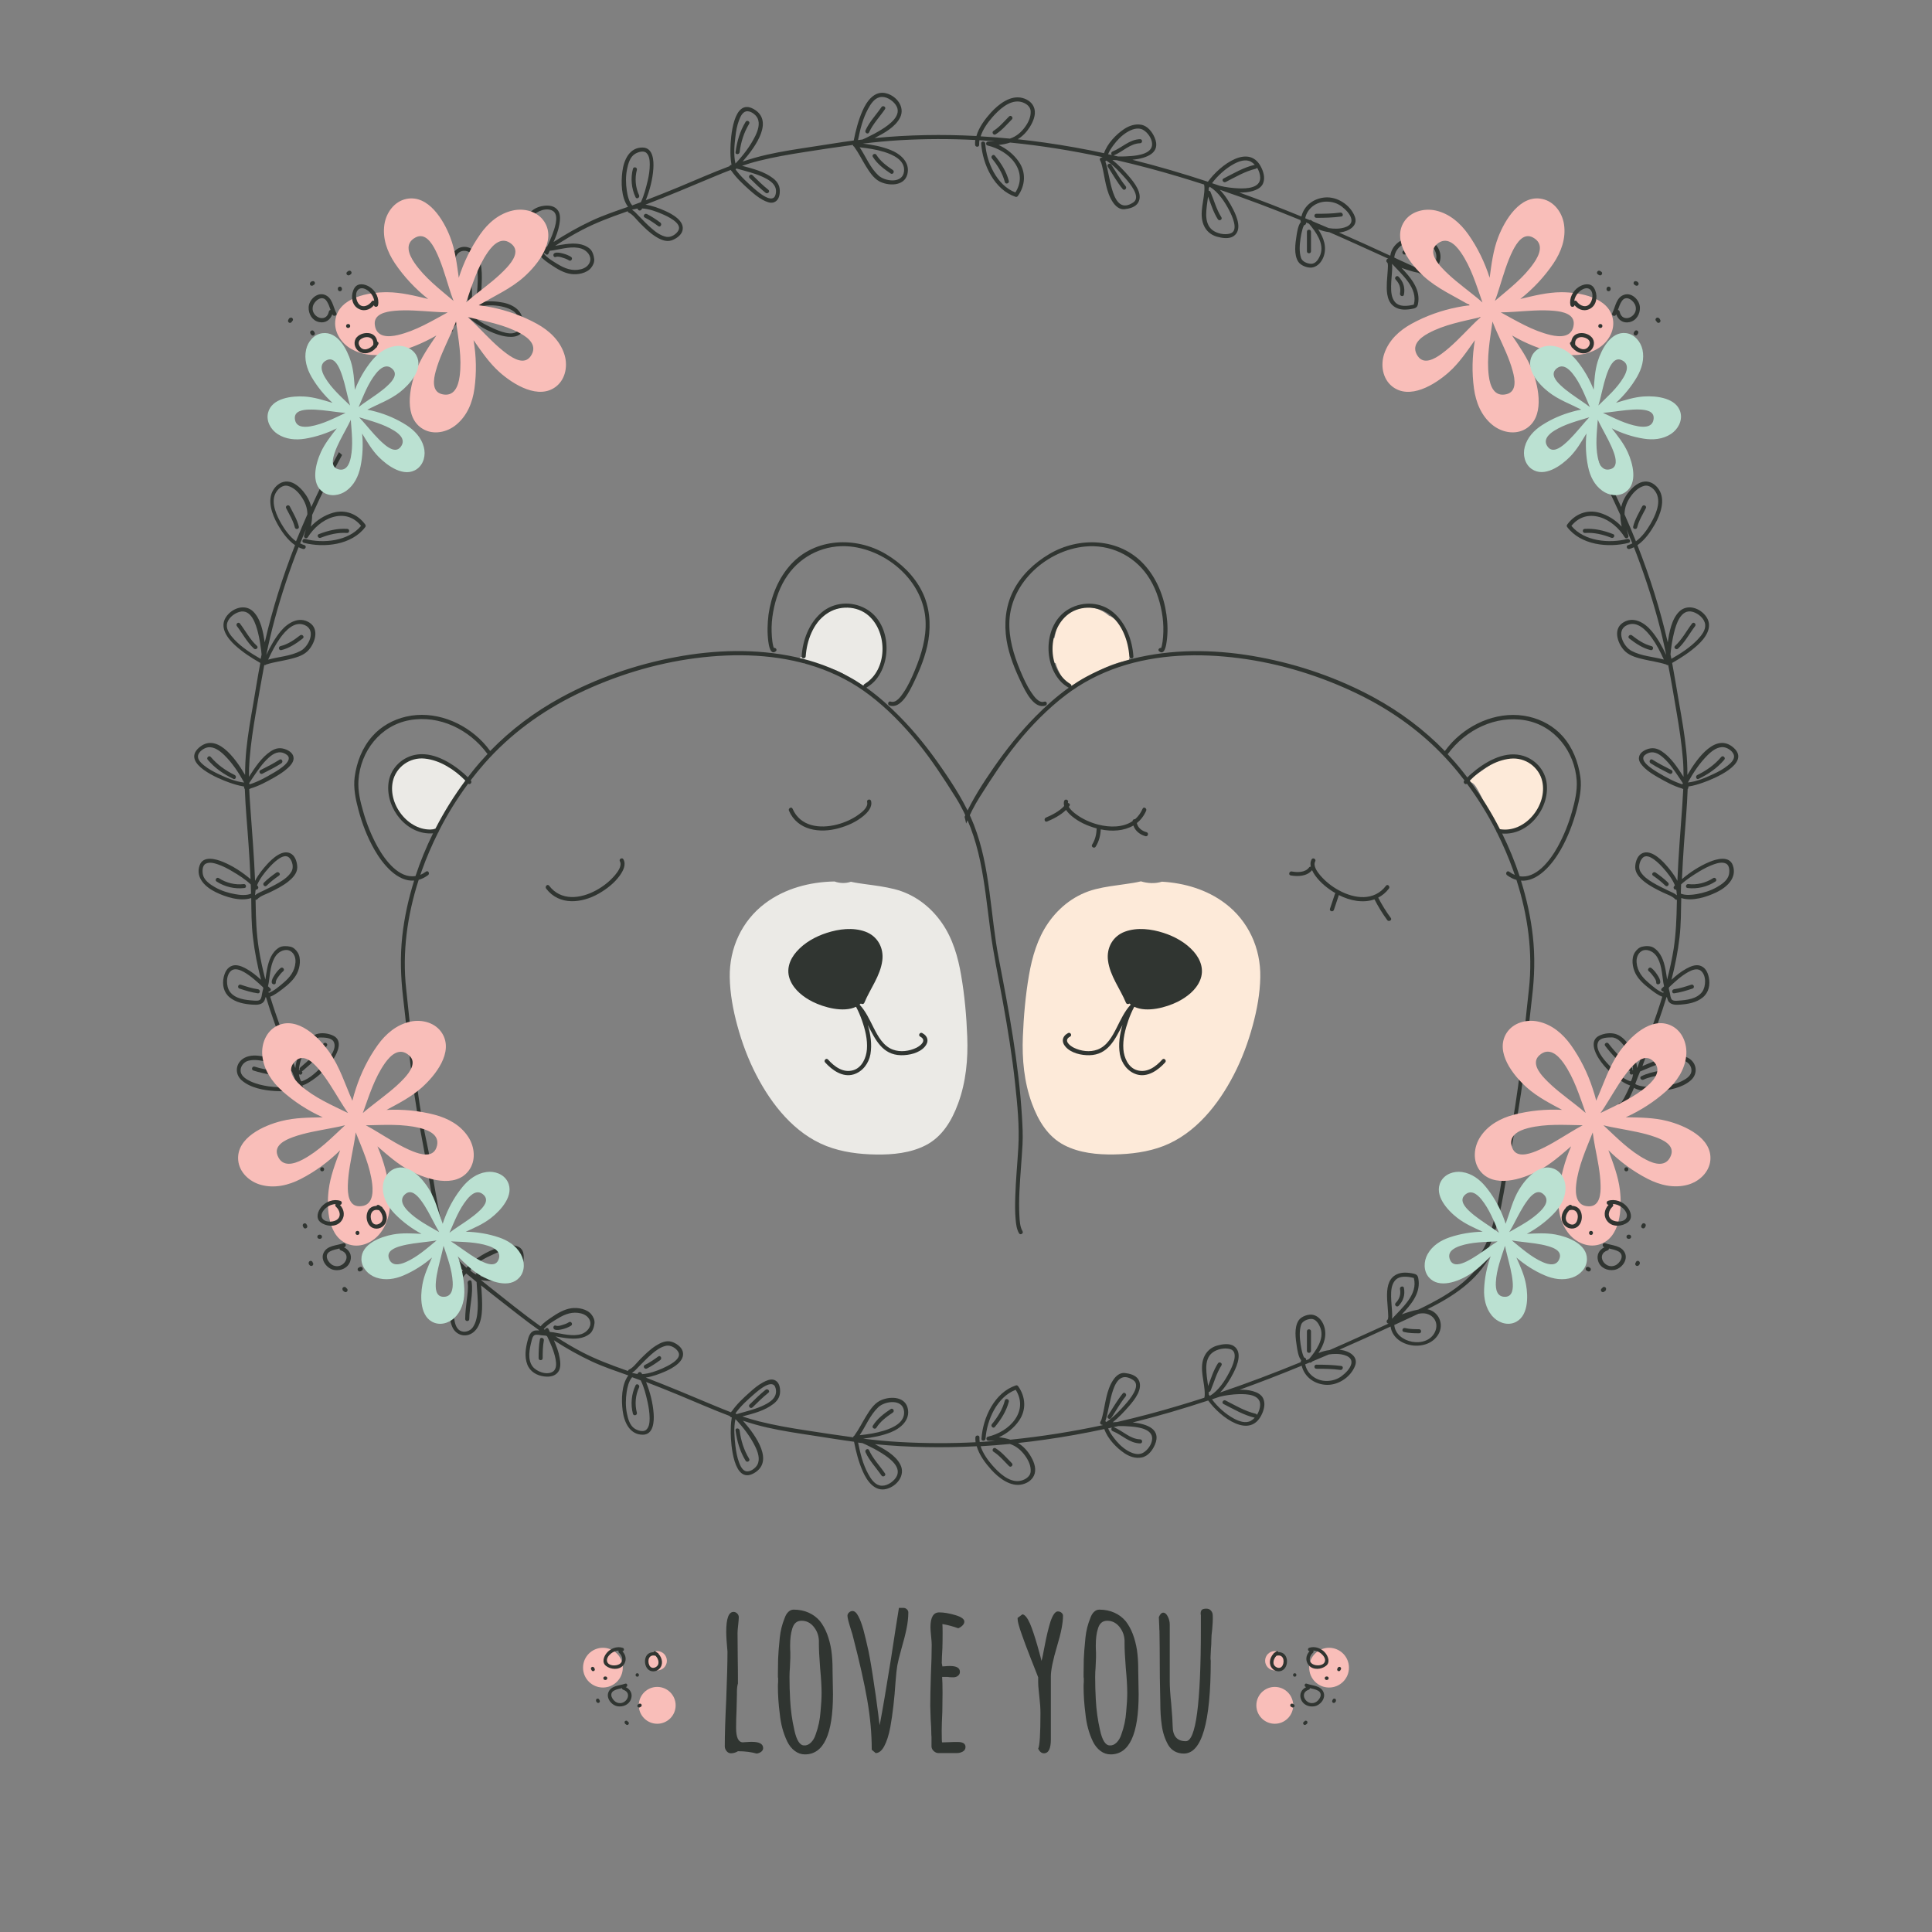<?xml version="1.0" encoding="utf-8"?>
<!-- Generator: Adobe Illustrator 16.0.0, SVG Export Plug-In . SVG Version: 6.00 Build 0)  -->
<!DOCTYPE svg PUBLIC "-//W3C//DTD SVG 1.1//EN" "http://www.w3.org/Graphics/SVG/1.1/DTD/svg11.dtd">
<svg version="1.1" id="Layer_1" xmlns="http://www.w3.org/2000/svg" xmlns:xlink="http://www.w3.org/1999/xlink" x="0px" y="0px"
	 width="2800px" height="2800px" viewBox="0 0 2800 2800" enable-background="new 0 0 2800 2800" xml:space="preserve">
<rect x="0" y="0" width="2800" height="2800" fill="#808080" stroke="none"/>
<g>
	<g>
		<g>
			<path fill="#FDEAD9" d="M1609.2,893.1c-0.5-0.3-1.1-0.4-1.6-0.4c-12.3-10.7-27.5-15.1-44.3-11.8c-22.5,4.5-31.6,23.3-35,43.7
				c-1.4,0.1-2.8,1-2.9,2.8c-0.2,11-3.1,21.7,1.6,32.2c0.6,1.3,1.8,1.6,2.9,1.4c3.9,12.9,10.5,24.7,21.2,33.5
				c0.3,0.2,0.6,0.4,0.9,0.5c0.7,1.5,2.3,2.4,3.9,1.1c22.6-17.1,50-34.3,78.5-38.7c2.1-0.3,2.5-2.3,1.8-3.8c0.8-0.4,1.5-1.2,1.5-2.6
				C1638.8,929.3,1629.5,903.8,1609.2,893.1z"/>
			<path fill="#FDEAD9" d="M2229.2,1117.7c-11.2-15.1-28.4-23.6-47-19c-18.6,4.6-33.8,18.9-50,28.4c-0.4,0.2-0.7,0.5-0.9,0.8
				c-1-0.1-2-0.1-3.1,0.1c-3.8,0.6-2.2,6.3,1.6,5.7c5.2-0.8,9.4,6.6,11.5,10.2c4.2,6.9,7.4,14.5,10.6,21.9
				c3.2,7.4,6.2,14.9,9.8,22.2c2.4,4.7,5.1,9.8,9.6,12.9c7.4,5.1,15.4,4.5,22.7,1.3c0.8,1.2,2.3,2,3.9,1
				C2227.1,1186.2,2253.2,1149.9,2229.2,1117.7z"/>
			<path fill="#EBEAE6" d="M676.8,1133.1c0.5-0.9,0.6-2.1,0-3c-3.9-6-10-9.4-16.2-12.6c-8.4-4.3-16-10-24.6-14
				c-14.4-6.6-32.8-7.6-46.8,0.4c-0.8,0.5-1.6,1-2.4,1.5c-5.1,2.2-9.7,6-13.6,11.8c-12.6,18.9-6.7,41,4.7,58.6
				c10,15.4,29.2,33.4,49.2,26.3c1-0.4,2-0.8,3-1.3c0.3,0.1,0.5,0.1,0.8,0.1c0.5,0,0.9-0.1,1.3-0.3c0.6-0.2,1.2-0.6,1.6-1.2
				c7.6-11.1,13.8-23,20.1-34.9c2.9-5.4,6.1-10.5,9.7-15.3c4-4.5,8.1-8.9,12.3-13.2c0.8-0.8,1-1.9,0.7-2.8
				C676.8,1133.2,676.8,1133.2,676.8,1133.1z"/>
			<path fill="#EBEAE6" d="M1279.6,931.3c-2.3-20-13.8-39.5-32.5-48c-21.4-9.8-43.6-1-59.2,14.8c-0.7,0.1-1.5,0.5-2.1,1.4
				c-0.9,1.3-1.8,2.5-2.6,3.8c-5.4,6.5-9.7,13.9-12.5,21.6c-0.1,0.1-0.1,0.2-0.2,0.4c-3.6,8.6-7.3,17.7-6.6,27.3
				c-0.5-0.1-1.1-0.3-1.6-0.4c-3.2-0.9-5.3,3.8-2.3,5.4c1.7,0.9,3.3,1.8,4.7,3.1c1.6,1.4,3.6,0.7,4.6-0.6
				c26.9,6.4,54.9,10.2,73,33.7c1.1,1.5,3,1.5,4.3,0.8c0.7,0.2,1.4,0.2,2.2-0.1c1.7-0.8,3.4-1.8,4.9-2.9c1.2-0.6,2.3-1.3,3.3-2
				c0.1-0.1,0.3-0.2,0.4-0.3c5.6-3.8,10-9.1,13.3-15C1278.8,961.8,1281.2,945.5,1279.6,931.3z"/>
			<path fill="#FDEAD9" d="M1775.5,1309.2c-26.3-19.9-58.8-29.5-91.6-31.4c-9.8,3.1-20.6,2.5-30.4-0.5c-7.7,1.9-15.6,3-23.4,4.1
				c-14.1,2-28.3,3.7-42.2,7.2c-28.6,7.2-52.3,25.1-68.9,49.2c-15.5,22.5-23.2,49.2-27.8,75.9c-5,29.1-7.6,59.2-8.8,88.6
				c-1.3,32.7,1.8,65.9,13.1,96.8c9.1,24.8,22.9,48.2,47,60.6c21.9,11.3,47.8,13.8,72,13.4c24-0.4,49.4-3.5,71.9-12.3
				c46.3-18.1,79.4-60,101.6-102.9c11.8-22.7,20.8-46.9,27.5-71.6c6.2-22.7,10.6-46.5,11-70.1
				C1827.3,1374.2,1809.2,1334.6,1775.5,1309.2z"/>
			<path fill="#303531" d="M2290.4,1126.1c-3.1-21.8-11-42.5-25.7-59.1c-12.7-14.4-30.2-24-48.8-28.3c-40.6-9.3-83.2,7.5-111.3,37
				c-3.8,4-7.3,8.4-10.6,12.8c-30-30.9-64.5-56.7-102.6-77.5c-51.6-28.1-108.1-47.7-165.8-58.5c-57.2-10.8-116.8-12.6-173.9-0.2
				c-27.2,5.9-53.6,15.5-78.1,28.9c-7.2,3.9-14.1,8.3-20.9,12.9c0.1-1-0.2-2.1-1.4-2.8c-33.2-20.1-33.7-74.1-5.9-98.8
				c17-15.1,43.6-15.4,61.7-2.5c19,13.5,28.1,38.9,29.6,61.3c0.3,3.8,6.2,3.8,5.9,0c-1.6-23.4-10.5-47.6-28.6-63.3
				c-17.8-15.5-43.8-17.1-64.3-5.7c-35.7,19.8-39.1,75.9-13.2,104.6c3.4,3.8,7.5,6.9,11.8,9.5c0.2,0.1,0.4,0.2,0.6,0.3
				c-17.3,12.3-33.3,26.6-48.2,41.7c-22.5,22.8-42.6,48.1-60.8,74.4c-15.5,22.5-30.7,45.9-42,71c0.9,3.2,1.6,6.5,2.3,9.8
				c5.4-13.4,12-26.4,19.8-38.7c17.2-27.1,34.4-53.8,54.7-78.7c20.6-25.3,43.7-48.9,69.6-68.7c23.5-17.9,49.7-31.5,77.8-40.9
				c55.7-18.6,116.1-20.2,173.9-12.7c59.7,7.7,118.4,25.9,172.5,52.2c50.9,24.8,96.4,57.9,133.9,100.5c7,7.9,13.6,16.1,20,24.4
				c-0.1,0.1-0.2,0.2-0.3,0.3c-2.4,2.7,1.3,6.7,3.9,4.5c16.1,21.7,30.4,44.8,42.6,68.9c0,0.8,0.3,1.6,1,2.1
				c8.9,17.8,16.8,36.1,23.5,54.8c0.8,2.1,1.5,4.3,2.2,6.4c-2.7-1.1-5.4-2.7-8.2-4.7c-3.1-2.3-6,2.9-3,5.1c4.6,3.4,9.1,5.6,13.6,6.8
				c16.5,50.9,24,105.1,18.1,158.5c-8.4,74.7-13.9,150.5-30.1,224c-6.1,27.5-9.3,55.6-14.7,83.2c-5,25.6-10.8,53.2-24.9,75.6
				c-0.2,0.4-0.5,0.7-0.7,1.1c-2.1,3.2,3,6.2,5.1,3c14.1-21.5,20-48.1,25.2-72.9c5.7-27.7,9.4-55.7,14.7-83.4
				c6.9-35.7,13.3-71.1,17.6-107.3c4.5-37.4,8-74.8,12.4-112.2c3.5-29.4,4.4-58.4,1.1-87.9c-3-27.4-9-54.3-17.2-80.6
				c24.3,1.9,45.4-23.6,57.5-44.7c10.3-18,17.8-37.7,23.2-57.7C2289.1,1158.6,2292.6,1141.9,2290.4,1126.1z M2130.1,1131.4
				c15.6-15.9,36.6-29.6,58.9-31.9c21.5-2.2,41.6,12,46.2,33.1c7.6,34.8-25.1,75.2-61.4,69.1
				C2161.2,1177,2146.6,1153.5,2130.1,1131.4z M2278.4,1175.8c-5,17.9-12,35.4-21,51.7c-11.2,20.2-31.5,46.4-55,42.4
				c-7-21.2-15.5-41.9-25.4-61.9c37.4,3.1,68.4-35.3,64.7-71.7c-2.1-20.6-17.6-37.3-37.7-41.8c-25.8-5.8-52.8,10.5-71.5,26.7
				c-2.1,1.8-4,3.6-5.9,5.6c-2.5-3.2-5-6.4-7.5-9.6c-6.7-8.4-13.8-16.5-21.1-24.2c0.2-0.2,0.4-0.3,0.5-0.5
				c25.5-34.7,69-56.3,112.4-48.5c42.4,7.6,71.4,45.3,74.2,87.5C2286,1146.1,2282.4,1161.5,2278.4,1175.8z"/>
			<path fill="#303531" d="M1690.5,890.7c-3.7-26.7-14.2-52.8-32.6-72.8c-35.4-38.5-93.9-40.6-137.3-14.9
				c-21.9,13-41.1,31.1-52.5,54.1c-10.9,21.9-13.1,46.7-9.3,70.7c3.5,21.7,12.3,43.2,21.9,62.9c5.4,11.1,17.9,37.4,34.4,31.9
				c3.6-1.2,2.1-6.9-1.6-5.7c-8.1,2.7-15.1-8-18.9-13.5c-6.7-9.9-11.6-21-16.2-32c-9.4-22.9-16.6-46.6-15.5-71.6
				c2.7-56.5,54.8-102.3,109.4-107.7c35.7-3.6,70.2,12.3,90.6,41.8c11,15.8,17.5,34.4,20.9,53.2c1.7,9.5,2.5,19.1,2.2,28.8
				c-0.1,4.7-0.5,9.4-1.1,14c-0.3,1.9-0.6,3.7-1,5.5c-0.2,0.8-0.4,1.5-0.6,2.3c-0.3,1.1-0.5,1.4-0.5,1.4c-2.7-0.6-5.4,2.7-2.9,4.8
				c8.1,6.6,10.3-9.5,10.9-14C1692.7,916.8,1692.3,903.8,1690.5,890.7z"/>
			<path fill="#303531" d="M1661.7,1206.1c-6.9-1.9-12.7-6.4-14.1-13.3c5.6-4.4,10.2-10.3,13.5-17.8c1.5-3.5-3.6-6.5-5.1-3
				c-2.8,6.4-6.5,11.4-11,15.3c-1.7-0.3-3.6,0.6-3.5,2.7c-13.7,9.3-32.6,9.5-49.8,5.1c-11.4-2.9-22.5-7.9-32-14.9
				c-3.3-2.4-8.3-6.4-10.7-10.9c0.3-0.4,0.7-0.9,1-1.4c1.5-2.1-0.3-4-2.3-4.2c0-0.4,0.1-0.8,0.2-1.2c1-3.7-4.7-5.2-5.7-1.6
				c-0.7,2.5-0.5,4.9,0.1,7.2c-6.9,7.6-17.4,13-26.4,16.8c-3.5,1.4-2,7.2,1.6,5.7c9.5-3.9,19.8-9.3,27.5-16.8
				c2.2,3.4,5.3,6.4,8.2,8.9c10.2,8.6,23,14.3,35.8,17.8c0.1,0,0.3,0.1,0.4,0.1c-0.3,8.3-2.1,16.3-6.6,23.5c-2,3.2,3.1,6.2,5.1,3
				c4.8-7.6,7-16.2,7.4-25.1c16.3,3.4,33.8,2.3,47.3-5.6c2.6,7.8,9.4,13.2,17.6,15.5C1663.8,1212.8,1665.3,1207.1,1661.7,1206.1z"/>
			<path fill="#303531" d="M2015.7,1330.4c-6.9-9.3-13-19.2-18.3-29.5c5.7-2.9,11-7.2,15.5-13.1c2.3-3-1.9-7.2-4.2-4.1
				c-17.2,22.6-45.5,19-68,6.8c-10.4-5.6-19.9-13.1-27.5-22.1c-3.9-4.6-10.6-13.6-7.1-20c1.8-3.3-3.3-6.2-5.2-2.9
				c-1.9,3.3-2,7-1.2,10.5c-1,0-1.9,0.3-2.6,1.3c-5.5,7.4-16.9,7.2-25,5.7c-3.7-0.7-5.3,5-1.6,5.7c10.8,1.9,23.6,1.4,31-7.6
				c1.3,2.9,3.1,5.7,4.8,8.1c7.6,10.4,18.1,18.8,29.2,25.3c-0.4,0.3-0.7,0.8-0.9,1.3l-7.1,21.3c-1.2,3.6,4.5,5.2,5.7,1.6l7.1-21.3
				c0-0.1,0-0.2,0.1-0.2c16.2,8.3,35.3,12,51.6,6.2c5.4,10.5,11.6,20.7,18.6,30.2C2012.8,1336.4,2018,1333.4,2015.7,1330.4z"/>
			<path fill="#303531" d="M1730.1,1379.2c-11.5-13.1-27.4-21.9-43.8-27.2c-17.6-5.7-38.2-8.3-55.9-1.8c-17.7,6.5-27,23.5-24.6,41.9
				c2.9,22.4,17.6,40.8,26,61.1c0.9,2.3,3.7,2.4,5.1,1.2c0.6,0.5,1.2,1.1,1.9,1.5c-9,9.7-14.5,21.8-20.4,33.5
				c-6.4,12.6-14,26.7-28,31.8c-10.9,4-23.7,2.3-34-2.7c-6.8-3.4-15.4-11-5.5-16.2c3.4-1.8,0.4-6.9-3-5.1c-8.6,4.6-10,12.8-3.5,20
				c8.1,9.1,22.7,12.3,34.3,12.1c27-0.5,37.2-22.6,48.1-43.8c-4.1,13.6-6.2,28.3-3.8,42.3c2.4,13.3,11.3,25.3,24.4,29.3
				c15.9,4.8,31.2-6.2,41.3-17.4c2.5-2.8-1.6-7-4.2-4.2c-9.3,10.4-22.1,19.9-36.7,15.5c-12.7-3.8-18.8-18.2-19.7-30.3
				c-1.1-14.2,2.6-28.7,7.2-41.9c2.3-6.5,5-13.1,8.4-19.4c0,0,0-0.1,0.1-0.1c0-0.1,0.1-0.1,0.1-0.2c18.4,8.8,46.6,0.8,62.7-7.2
				c13.4-6.7,26.7-17,32.6-31.1C1745.5,1405.8,1740.3,1390.9,1730.1,1379.2z"/>
			<path fill="#EBEAE6" d="M1401.8,1502.3c-1.1-29.5-3.8-59.6-8.8-88.6c-4.5-26.7-12.2-53.4-27.8-75.9c-16.7-24.1-40.3-42-68.9-49.2
				c-13.9-3.5-28-5.3-42.2-7.2c-7-1-14-1.9-20.9-3.5c-8,2.7-16.1,2.3-23.8-0.4c-35.7,0.6-71.9,10.1-100.7,31.8
				c-33.7,25.4-51.8,65-51.1,107c0.4,23.6,4.8,47.3,11,70.1c6.7,24.7,15.7,48.8,27.5,71.6c22.2,42.9,55.3,84.8,101.6,102.9
				c22.5,8.8,47.8,12,71.9,12.3c24.2,0.4,50.1-2.1,72-13.4c24.1-12.4,37.9-35.8,47-60.6C1400,1568.2,1403.1,1535,1401.8,1502.3z"/>
			<path fill="#303531" d="M519.5,1173.8c5.3,20,12.9,39.7,23.2,57.7c12.1,21.2,33.2,46.6,57.5,44.7c-8.2,26.2-14.2,53.2-17.2,80.6
				c-3.2,29.5-2.3,58.5,1.1,87.9c4.4,37.4,7.9,74.8,12.4,112.2c4.4,36.1,10.8,71.6,17.6,107.3c5.3,27.7,9,55.7,14.7,83.4
				c5.2,24.8,11.1,51.4,25.2,72.9c2.1,3.2,7.2,0.2,5.1-3c-0.2-0.4-0.5-0.7-0.7-1.1c-14.2-22.4-19.9-50-24.9-75.6
				c-5.4-27.6-8.7-55.7-14.7-83.2c-16.2-73.6-21.8-149.3-30.1-224c-6-53.3,1.6-107.5,18.1-158.5c4.5-1.2,9-3.5,13.6-6.8
				c3-2.2,0.1-7.4-3-5.1c-2.8,2-5.5,3.6-8.2,4.7c0.7-2.1,1.5-4.3,2.2-6.4c6.7-18.7,14.6-37,23.5-54.8c0.7-0.5,1-1.3,1-2.1
				c12.2-24.1,26.5-47.2,42.6-68.9c2.6,2.2,6.3-1.7,3.9-4.5c-0.1-0.1-0.2-0.2-0.3-0.3c6.4-8.4,13.1-16.5,20-24.4
				c37.5-42.6,83-75.7,133.9-100.5c54.1-26.3,112.8-44.5,172.5-52.2c57.8-7.4,118.2-5.9,173.9,12.7c28,9.4,54.3,22.9,77.8,40.9
				c26,19.8,49,43.5,69.6,68.7c20.4,24.9,37.6,51.6,54.7,78.7c18,28.4,29.1,60.3,36,93.1c6.9,32.8,10.2,66.1,14.6,99.2
				c4.6,35.6,12.1,70.6,18.5,105.9c7,38.7,13.3,77.6,17.5,116.7c3.3,31,6.6,62.5,4.7,93.7c-1.4,23.7-3.7,47.4-4.4,71.1
				c-0.3,10.8-0.5,21.7,0.5,32.5c0.6,6.8,1.4,14.3,4.9,20.3c1.9,3.3,7.1,0.3,5.1-3c-3.7-6.3-4.1-14.8-4.5-21.9
				c-1.3-23.6,0.6-47.4,2.3-71c0.8-10.9,1.6-21.7,2.2-32.6c0.7-13.5,0-26.9-0.8-40.4c-4.7-77-18.8-152.9-33.5-228.5
				c-12.6-64.7-11.9-132.5-36.2-194.6c-11.5-29.5-28.9-56.6-46.9-82.6c-18.2-26.4-38.2-51.6-60.8-74.4
				c-14.9-15.1-30.9-29.4-48.2-41.7c0.2-0.1,0.4-0.2,0.6-0.3c4.3-2.6,8.4-5.8,11.8-9.5c25.9-28.7,22.5-84.8-13.2-104.6
				c-20.4-11.4-46.4-9.8-64.3,5.7c-18.1,15.7-27.1,39.9-28.6,63.3c-0.3,3.8,5.7,3.8,5.9,0c1.5-22.4,10.6-47.8,29.6-61.3
				c18.1-12.9,44.7-12.6,61.7,2.5c27.8,24.7,27.3,78.7-5.9,98.8c-1.2,0.7-1.5,1.8-1.4,2.8c-6.8-4.6-13.7-9-20.9-12.9
				c-24.4-13.4-50.9-23-78.1-28.9c-57.1-12.4-116.7-10.6-173.9,0.2c-57.7,10.8-114.2,30.4-165.8,58.5
				c-38.1,20.8-72.6,46.6-102.6,77.5c-3.3-4.5-6.8-8.8-10.6-12.8c-28.1-29.5-70.7-46.3-111.3-37c-18.6,4.3-36.1,13.9-48.8,28.3
				c-14.7,16.6-22.7,37.3-25.7,59.1C511.9,1141.9,515.4,1158.6,519.5,1173.8z M630.7,1201.6c-36.2,6.2-69-34.3-61.4-69.1
				c4.6-21,24.7-35.3,46.2-33.1c22.2,2.3,43.3,15.9,58.9,31.9C657.9,1153.5,643.3,1177,630.7,1201.6z M519.5,1131.2
				c2.7-42.3,31.7-79.9,74.2-87.5c43.4-7.8,86.8,13.8,112.4,48.5c0.2,0.2,0.3,0.4,0.5,0.5c-7.3,7.8-14.4,15.8-21.1,24.2
				c-2.5,3.2-5,6.4-7.5,9.6c-1.9-1.9-3.9-3.8-5.9-5.6c-18.6-16.1-45.7-32.5-71.5-26.7c-20.1,4.5-35.7,21.2-37.7,41.8
				c-3.7,36.4,27.3,74.8,64.7,71.7c-9.9,20-18.4,40.7-25.4,61.9c-23.6,4-43.8-22.2-55-42.4c-9-16.3-16-33.7-21-51.7
				C522.1,1161.5,518.5,1146.1,519.5,1131.2z"/>
			<path fill="#303531" d="M1113.5,929.8c0.6,4.5,2.9,20.7,10.9,14c2.5-2.1-0.2-5.4-2.9-4.8c0-0.1-0.2-0.4-0.5-1.4
				c-0.2-0.7-0.4-1.5-0.6-2.3c-0.4-1.8-0.8-3.7-1-5.5c-0.6-4.6-1-9.3-1.1-14c-0.3-9.7,0.5-19.3,2.2-28.8
				c3.4-18.8,9.8-37.4,20.9-53.2c20.5-29.4,54.9-45.3,90.6-41.8c54.6,5.5,106.8,51.2,109.4,107.7c1.2,25-6,48.7-15.5,71.6
				c-4.5,11-9.5,22.1-16.2,32c-3.8,5.6-10.7,16.2-18.9,13.5c-3.6-1.2-5.2,4.5-1.6,5.7c16.5,5.5,28.9-20.8,34.4-31.9
				c9.6-19.7,18.4-41.2,21.9-62.9c3.8-24,1.7-48.8-9.3-70.7c-11.5-23-30.6-41.1-52.5-54.1c-43.4-25.6-102-23.6-137.3,14.9
				c-18.3,20-28.8,46.1-32.6,72.8C1112.2,903.8,1111.8,916.8,1113.5,929.8z"/>
			<path fill="#303531" d="M1148.6,1172c11.3,26.1,39.6,29.4,64.4,23c11.4-2.9,22.5-7.9,32-14.9c4.9-3.5,13.6-10.6,11.7-17.7
				c-1-3.7,4.7-5.2,5.7-1.6c2.3,8.7-4.8,16.6-11,21.7c-10.2,8.6-23,14.3-35.8,17.8c-27.3,7.7-59.8,3.3-72.2-25.4
				C1142,1171.5,1147.1,1168.5,1148.6,1172z"/>
			<path fill="#303531" d="M795.8,1283.6c17.2,22.6,45.5,19,68,6.8c10.4-5.6,19.9-13.1,27.5-22.1c3.9-4.6,10.6-13.6,7.1-20
				c-1.8-3.3,3.3-6.2,5.1-2.9c4.4,7.9-0.7,17.2-5.4,23.7c-7.8,10.8-18.9,19.4-30.4,26c-24.6,14-57.2,17.7-76.2-7.3
				C789.3,1284.7,793.5,1280.6,795.8,1283.6z"/>
			<path fill="#303531" d="M1154.4,1379.2c11.5-13.1,27.4-21.9,43.8-27.2c17.6-5.7,38.2-8.3,55.9-1.8c17.7,6.5,27,23.5,24.6,41.9
				c-2.9,22.4-17.6,40.8-26,61.1c-0.9,2.3-3.7,2.4-5.1,1.2c-0.6,0.5-1.2,1.1-1.9,1.5c9,9.7,14.5,21.8,20.4,33.5
				c6.4,12.6,14,26.7,28,31.8c10.9,4,23.7,2.3,34-2.7c6.8-3.4,15.4-11,5.5-16.2c-3.4-1.8-0.4-6.9,3-5.1c8.6,4.6,10,12.8,3.5,20
				c-8.1,9.1-22.7,12.3-34.3,12.1c-27-0.5-37.2-22.6-48.1-43.8c4.1,13.6,6.2,28.3,3.8,42.3c-2.4,13.3-11.3,25.3-24.4,29.3
				c-15.9,4.8-31.2-6.2-41.3-17.4c-2.5-2.8,1.6-7,4.2-4.2c9.3,10.4,22.1,19.9,36.7,15.5c12.7-3.8,18.8-18.2,19.7-30.3
				c1.1-14.2-2.6-28.7-7.2-41.9c-2.3-6.5-5-13.1-8.4-19.4c0,0,0-0.1-0.1-0.1c0-0.1-0.1-0.1-0.1-0.2c-18.4,8.8-46.6,0.8-62.7-7.2
				c-13.4-6.7-26.7-17-32.6-31.1C1138.9,1405.8,1144.1,1390.9,1154.4,1379.2z"/>
		</g>
		<g>
			<g>
				<path fill="#303531" d="M2155.1,1816.1c-17.8,33.6-47.9,55.3-80.9,72.5c-6.1,3.2-12.3,6.3-18.5,9.3c-4.7,0.8-9.3,2.1-13.6,3.4
					c-3.5,1.1-7.1,2.3-10.5,3.6c13-13.8,26.4-29.4,24.4-48.8c-0.6-5.5-1.2-8.8-6.7-10.1c-4.3-1-8.7-1.6-13.1-1.6
					c-6.5,0-12.9,1.9-17.7,6.4c-8.7,8.2-8.6,22.6-8.1,33.5c0.3,6,1,12,1.3,18c0.1,2.3,0.8,9.2-0.8,10.3c-2.6,1.9-0.8,5.9,1.6,5.6
					c-15,6.9-30.1,13.6-45,20.4c-13.4,6.1-26.9,12.1-40.5,18c-5.6,0.7-11,2.2-16.2,4.3c8.1-12.3,13.3-26.6,7.4-41
					c-2.7-6.6-7.6-12.3-14.7-14.2c-6.7-1.8-17.6,2-21.4,7.9c-6.9,10.4-4.4,26.7-2.6,38.2c0.5,3.2,2.1,15.3,6.4,19.7
					c-0.5,0.5-0.7,1.1-0.7,2c0,0.2,0,0.4,0.1,0.6c-38.5,15.8-77.3,30.5-116.7,43.9c-0.1,0-0.2,0-0.3,0.1
					c8.1-8.4,14.6-19.1,19.5-28.8c5.4-10.6,13.1-29.6,0.6-38.3c-6.7-4.7-17.1-2.9-24.3-0.9c-9,2.5-15.9,8.6-19.4,17.3
					c-6.9,17.2,1.7,36.3,1.3,53.9c0,1.5-0.2,3-0.6,4.4c-11.9,3.9-23.9,7.6-36,11.2c-29.9,9-60.1,17-90.5,24
					c-2.2,0.1-4.4,0.2-6.3,0.4c8.6-6.8,16.4-15.1,23.3-23c8.1-9.3,21.7-25.9,14-38.9c-3.9-6.6-12.7-8.7-19.7-9.5
					c-7.3-0.8-13.1,4.4-16.8,10c-10.2,15-11.4,35.4-15.7,52.5c-0.7,2.8-1.4,5.8-2.9,8.2c-1.5,2.4,1,4.7,3.2,4.3
					c0,0.2-0.1,0.4-0.1,0.6c-44.1,9.4-88.6,16.5-133.5,21c-5.4-1.8-11-2.9-16.7-3.5c11.7-5.4,22-13.6,29.3-24.3
					c10.7-15.6,9.4-34.4-1.3-49.5c-0.7-1.1-2-1.8-3.3-1.4c-31.1,10.3-47.9,46.7-50,77.3c-0.3,3.8,5.6,3.8,5.9,0
					c1.9-27.1,16.6-60.6,43.7-70.9c8.8,13.9,8.6,29-0.9,42.8c-9,13-24.3,21.7-39.4,25.2c-3.3,0.8-2.5,5.8,0.8,5.8
					c3.2,0,6.4,0.1,9.6,0.4c-0.5,0-0.9,0.1-1.4,0.1c-6.9,0.5-13.9,1-20.8,1.4c-0.4-2.2-0.5-4.4-0.4-6.6c0.2-3.8-5.7-3.8-5.9,0
					c-0.1,2.3,0,4.6,0.3,6.9c-36.6,1.9-73.2,1.7-109.7-0.3c-17.8-1-35.6-2.7-53.2-4.9c13.5-1.6,27.1-4.1,39.7-9.1
					c14.5-5.7,29.2-18,24.7-35.5c-4.6-17.8-28.2-16.9-40.8-10c-8.6,4.7-14.4,14-19.4,22.1c-5.6,9.1-10.3,18.8-16.6,27.5
					c-0.1,0.2-0.3,0.4-0.3,0.6c-1.1,0.5-1.7,1.4-1.8,2.5c-23.3-3.1-46.4-6.7-69.7-10.3c-22.3-3.4-44.6-7.3-66.6-12.8
					c-8.3-2.1-16.3-4.5-24.3-7.2c15.8-4.1,32.4-8.3,45.2-18.3c7-5.5,10.1-11.8,9.4-20.7c-0.4-5.9-2.6-11.8-8.5-13.9
					c-5.3-1.9-11.6,1.1-16.1,3.5c-7.1,3.8-13.4,9.1-19.4,14.5c-9,8-18.8,17.1-25.8,27.3c-0.6,0.4-1.1,0.9-1.3,1.6
					c-7.8-3-15.6-6.2-23.4-9.4c-33.3-13.9-66.4-28-100.1-40.9c10-1.5,20.1-5.4,28.2-8.9c10.4-4.6,29.4-14.7,25.3-29.1
					c-1.9-6.8-9.8-12-16.1-13.9c-8-2.5-16.6,1.7-23.1,5.9c-8.5,5.5-15.8,12.8-22.9,19.9c-4.5,4.6-9.5,11.7-15.6,14.5
					c-1,0.5-1.5,1.3-1.5,2.1c-1.4-0.5-2.8-1-4.2-1.5c-21.2-7.5-41.7-15.2-61.7-25.5c-13.5-7-26.6-14.8-39.3-23.2
					c5.1,0.9,10.2,1.9,15.3,2.5c12.1,1.5,24.8,1.6,34.7-6.5c4.1-3.3,6.1-10.2,6.6-15.2c0.4-4.7-1.7-9-4.5-12.6
					c-6.3-8-19.4-10.3-29-9c-10.4,1.4-20.2,7.3-28.7,13.1c-5.2,3.6-11.7,7.8-15.9,13.1c-25.9-18.4-50.6-38.6-75.6-58.3
					c-3.7-2.9-7.4-5.9-11.1-8.9c11.1,2.4,23.6,1.4,33-0.5c8.6-1.8,17.8-5.7,23.3-12.9c4.9-6.5,6.7-16.2,5.6-24.1
					c-2.1-15.2-20.4-13.7-31.3-10.8c-16,4.2-31.9,12.8-44.5,23.5c-2.4,2.1-4.6,4.3-6.5,6.9c-0.1,0.1-0.1,0.2-0.2,0.3
					c-0.5-0.5-1.1-0.9-1.6-1.4c-4.4-4-8.6-8.1-12.6-12.4c-1.6-1.7-3-3.4-4.3-5.3c-1.3-1.9-0.5-2.3-1.6-1.4c2.9-2.5-1.3-6.6-4.2-4.2
					c-6,5.1,7.8,18.8,19.2,28.7c-8.4,7.3-12.6,21.6-15.1,30.8c-4.3,15.6-7.1,35.3-0.6,50.7c5.7,13.4,21.8,16.7,32.4,6.4
					c12.6-12.2,11.2-36.1,10.5-52.1c-0.2-4.8-0.6-9.5-1.1-14.3c17.6,14.3,35.7,28.1,53.5,42.1c9.8,7.7,19.9,15.2,30.1,22.5
					c0,0.3,0.1,0.5,0.3,0.8c-1.6-0.2-3.2-0.2-4.8-0.1c-7.7,0.7-10.1,8.5-11.7,14.8c-2.9,11.1-4.7,23.2-0.5,34.3
					c4,10.7,14,16.4,25,17.6c7.5,0.8,15.2-0.2,19.9-6.7c4.1-5.7,3.2-13.9,2.1-20.3c-1.5-8.9-4.8-17.3-8.4-25.5
					c17.5,11.4,35.7,21.7,54.7,30.6c17.3,8.1,35.3,14,53.2,20.4c-10.1,13.5-10.2,35.8-8.2,51.2c2.1,16.4,10.2,34.9,29.4,34.7
					c15.3-0.2,16.3-19.3,15.5-30.5c-1.1-15.5-5.2-31.4-11-45.9c15.7,6,31.3,12.3,46.9,18.7c24.8,10.2,49.3,21.2,74.4,30.6
					c0.5,1.2,1.7,2,3,2c-0.1,0.5-0.2,1.1-0.3,1.7c-1.2,6.9-1.3,14-1.3,21c0.2,16,4.1,74.9,33.6,58.2c29.4-16.6,4-53.4-15.9-76.1
					c11.5,3.8,23.2,7.2,35.2,9.9c22,5,44.4,8.3,66.8,11.7c19.7,3,39.3,6.3,59,8.9c2.9,14.7,6.6,29.2,12.7,43
					c6,13.7,17.2,29.8,34.3,25.4c15.1-3.9,27.7-19.8,20.3-34.9c-6.8-14-23.7-23.1-37.1-30c49,4.8,98.4,5.5,147.6,3
					c3.6,12.7,12.7,24.7,20.9,33.8c10.9,12.1,28.3,25.9,45.8,21.3c8.1-2.1,15.2-7.5,17.4-15.8c2.3-8.9-2-18.7-6.6-26.1
					c-4.5-7.3-10.4-13.5-17.6-17.9c13.2-1.4,26.3-3,39.4-4.9c28.8-4.1,57.3-9.2,85.6-15.3c5,14.2,17.6,27.2,29.2,35
					c7.3,4.9,16,7.9,24.8,6.2c9.4-1.7,15.9-10.4,19.4-18.6c9.4-22.1-10.7-30-32.2-32.2c36.9-9.2,73.3-19.9,109.4-31.8
					c17.4,24.3,61.6,57.9,78.4,18.4c2.9-6.8,4.4-14.4,1.3-21.3c-2.6-5.8-8.9-8.9-14.6-10.5c-6.2-1.8-12.9-2.4-19.6-2.2
					c30.2-10.9,60.2-22.5,90-34.8c3.8,15.7,17.3,26.1,33.8,27.6c18.1,1.7,37-10.6,43.5-27.4c5.4-13.8-8.9-21.5-20.3-23.1
					c-0.8-0.1-1.7-0.2-2.5-0.3c24.9-10.9,49.7-22.1,74.3-33.6c4.4,30.9,54.3,38.2,69.6,10.7c8.1-14.6,0-32.4-16.2-35.8
					c37-18.4,71.6-40.7,91.9-78.8C2162,1815.7,2156.9,1812.7,2155.1,1816.1z M692.3,1897.3c-0.5,8.9-1.8,18.6-6.9,26.1
					c-4,5.9-12.5,8.6-18.8,5c-5.9-3.4-7.7-11.9-8.4-18.1c-1.1-9.1-0.2-18.4,1.5-27.4c1.6-8.9,4.3-17.7,8.2-25.8
					c1.8-3.7,4.3-8.5,7.9-11.4c3.9,3.2,7,5.7,8.1,6.6c2.3,1.9,4.5,3.8,6.8,5.7C691.4,1871.1,693,1884.1,692.3,1897.3z M696.1,1847.7
					c0.8,1.2,2.3,1.9,3.8,0.9c13.8-8.6,28.2-15.8,43.6-21c3.6-1.2,2-6.9-1.6-5.7c-15.9,5.4-30.8,12.8-45,21.6
					c-0.6,0.3-0.9,0.8-1.1,1.3c-1.2-2.5-5.7-2.1-5.6,1.3c0,0.4,0,0.7,0,1.1c-3.2-1.5-6.1-3.4-8.4-5.9c0-0.4,0-0.7,0-1.1
					c7.9-10.3,21.7-17.2,33.2-22.4c8.7-3.9,27.9-12.2,36.1-3.2c4.5,5,1.3,14.7-0.4,20.1c-2.6,8-12.7,12-20,14
					c-9.3,2.5-23,3.7-34.4,0.7C696.1,1848.8,696.1,1848.2,696.1,1847.7z M805.2,1969.9c1.1,5.9,1.8,14.3-4,18
					c-8.8,5.7-24-0.2-29.5-7.7c-7.5-10.3-4.3-25.2-1.4-36.5c0.7-2.7,1.7-7.6,4.7-8.8c2.9-1.2,6.9,0,9.8,0.3c2.3,0.3,4.6,0.4,6.8,0.6
					c0.5,0.3,1,0.7,1.4,1C798.1,1947.5,803,1958.2,805.2,1969.9z M802.1,1930.9c-1.8-0.3-3.6-0.5-5.3-0.6c-0.6-1.4-1.2-2.7-1.8-4.1
					c-1.2-2.8-4.7-1.4-5.3,1c-0.1-0.1-0.2-0.2-0.4-0.2c-0.4-0.3-0.8-0.6-1.2-0.8c5-6.4,13.7-11.4,20.2-15.3
					c10.6-6.5,21.4-10.5,33.8-7.4c6,1.5,11.6,5.4,13.2,11.6c2.1,8.3-5.3,15.8-12.3,18.2C830.1,1937.5,815,1933,802.1,1930.9z
					 M926.3,1980.1c5.9-6,11.8-12.1,18.1-17.6c6.1-5.3,13-10.4,21-12.1c6.7-1.4,14.8,3.5,17.9,9.4c5.4,10.6-17,20.6-23.4,23.5
					c-8.2,3.6-19.1,7.6-29.2,8.2c-0.3-0.5-0.6-1.1-1-1.6c-1.7-2.7-5.6-1-5.6,1.4c-1.7-0.2-3.4-0.5-5.1-1c-0.5-0.1-0.9-0.2-1.3-0.1
					c-0.6-0.2-1.2-0.4-1.7-0.6C919.9,1987.3,923.2,1983.2,926.3,1980.1z M938.5,2031.8c1.7,7.7,2.9,15.6,3,23.5
					c0,5.6-0.4,12.6-4.8,16.7c-4.3,4.1-12.5,1.2-16.7-1.4c-7.3-4.5-10-14.7-11.5-22.5c-2-10-1.8-20.6-0.3-30.6
					c1.1-7.2,3-15.8,7.9-21.5c0.5,0.2,1,0.4,1.5,0.5c3.7,1.3,7.4,2.7,11,4.1C933.5,2010.4,936.2,2021.6,938.5,2031.8z M1093,2020.4
					c5.9-5.1,27.7-24.2,31.2-8c2.3,10.8-4.3,17-13,22c-10.2,5.7-21.8,9-33,12.1c-3.6,1-7.3,2-10.9,3c-0.4-0.4-0.9-0.9-1.3-1.3
					C1073.4,2037.7,1083.7,2028.5,1093,2020.4z M1094.6,2096.6c3.7,7.6,7.3,17.8,3.2,25.9c-2.6,5.2-10.6,11.3-16.8,9.7
					c-5.3-1.4-8.2-8.2-9.9-12.7c-2.9-7.7-4.3-16-5.3-24.1c-1.4-12.2-2.7-26.5,0.1-38.7C1077.2,2068.6,1087.4,2081.9,1094.6,2096.6z
					 M1272.8,2039.5c9.6-9.2,35.5-12.6,37.4,5.7c1.7,16.3-16.1,24.2-28.7,28.1c-11.5,3.6-23.6,5.5-35.6,6.7
					C1254.9,2066.6,1260.9,2050.8,1272.8,2039.5z M1277.8,2106c11.1,7,30.8,20.8,20.4,35.8c-4.8,6.9-14.7,13.1-23.3,11
					c-7.9-1.9-13.1-10.1-16.7-16.8c-7.6-13.8-11.5-29.8-14.6-45.3c2.1,0.3,4.3,0.5,6.4,0.8c1.9,0.8,3.8,1.6,5.6,2.5
					C1263.2,2097.6,1270.6,2101.5,1277.8,2106z M1486,2110.2c4.6,6.5,8.3,14.3,7.7,22.4c-0.5,8.1-9.4,12.9-16.7,13.8
					c-15.2,1.7-29.6-12.2-38.7-22.6c-6.6-7.5-13.8-17.4-17.1-27.8c14.1-0.8,28.3-1.9,42.4-3.3
					C1473.1,2095.8,1480.3,2102.1,1486,2110.2z M1601.9,2059.8c7.7-20.9,9-80.3,40.4-59.7c12.3,8.1-5.7,28.7-11.3,35.1
					c-7.9,9.1-17.3,18.8-27.6,25.7C1603,2060.4,1602.5,2060,1601.9,2059.8z M1669.8,2085.2c-0.3,7.9-6.5,16.6-13.2,20.3
					c-7.5,4.2-16.6,0.5-23.3-3.6c-7.7-4.7-14.3-11.6-19.6-18.8c-2.9-3.9-5.8-8.3-7.7-13c1.8-0.4,3.7-0.8,5.5-1.2
					c-1.3,1.3-1.3,4.3,1.1,5.2c13.9,5.6,23.9,17.4,39.8,17.8c3.8,0.1,3.8-5.8,0-5.9c-14.7-0.4-25.1-12.4-38.2-17.6
					c-0.1,0-0.2-0.1-0.3-0.1c2.3-0.5,4.5-1,6.8-1.5c6.5-0.2,13,0.1,19.4,0.7C1650.4,2068.4,1670.3,2071.2,1669.8,2085.2z
					 M1753.2,2023.1c-0.2-0.4-0.5-0.8-0.7-1.2c-0.2-0.3-0.4-0.5-0.6-0.7c0-1.3,0-2.6-0.1-3.9c1.1-0.1,2.2-0.7,2.7-1.9
					c5.1-12.2,8.5-25.3,15.7-36.5c2.1-3.2-3.1-6.2-5.1-3c-6.5,10.1-10,21.7-14.2,32.9c0-0.2-0.1-0.5-0.1-0.7
					c-1.2-8.5-2.6-17-2.6-25.7c0-8.3,2.1-17,9.1-22.2c6.6-5,17.5-7.3,25.5-5c13.6,3.8,2.7,26.2-1.1,33.4
					c-6.4,12.4-15.7,26.8-27.9,34.1C1753.5,2022.7,1753.3,2022.9,1753.2,2023.1z M1826.3,2036c-0.1,4.8-1.8,10-4.6,14.5
					c-0.3-0.7-0.9-1.3-1.9-1.6c-15.7-3.7-29.4-12-43.6-19.2c-3.4-1.7-6.4,3.4-3,5.1c14.7,7.4,28.9,16,45,19.8c0.1,0,0.2,0,0.3,0
					c-1.7,1.8-3.6,3.4-5.6,4.5c-7.7,4.3-17.3,0.7-24.5-3.1c-11.7-6.3-23.7-16.7-31.9-28c3.8-1.3,7.6-2.5,11.3-3.8
					c9-2.2,18.4-3.4,27.5-3.7C1806.4,2020.2,1826.5,2020.8,1826.3,2036z M1889.4,1966.2c-0.8-1.5-1.2-3.1-1.7-4.7
					c-1.3-4.4-2.1-9-2.8-13.5c-1.3-9-2.1-19.3,0.8-28.1c1.7-5.3,9.4-8.4,14.6-8.4c7.2-0.1,11.4,7.8,13.5,13.5
					c5.7,15.9-6.9,33.1-16.6,44.6c-1.4,0.6-2.9,1.2-4.3,1.8c0.6-1.7-0.8-3.8-2.7-3.9C1890,1967.2,1889.7,1966.9,1889.4,1966.2z
					 M1958.4,1976.5c-1.6,7.1-8.4,13.6-13.9,17.8c-6.3,4.8-14.1,7.1-22,7.1c-14.9,0-28-9.8-30.9-24.1c2.1-0.9,4.2-1.7,6.3-2.6
					c0.9,0.3,2,0.2,3-0.7c0.4-0.4,0.9-0.8,1.4-1.1c7.8-3.3,15.6-6.6,23.4-9.9c3.8-0.6,7.7-0.9,11.4-0.8
					C1945.2,1962.3,1960.9,1965.1,1958.4,1976.5z M2017.6,1903.7c-0.3-8.3-1.4-16.5-1.5-24.7c-0.1-7.7,0.3-16.8,5.5-23
					c6.5-7.8,18.5-6.1,27.4-3.9c6.5,23.9-17.2,43.4-31.6,59.2C2017.8,1908.8,2017.7,1906.1,2017.6,1903.7z M2079.5,1930.7
					c-11.8,24.4-56.4,16.1-58.8-10.4c1.6-0.8,3.3-1.5,4.9-2.3c10-4.7,20.1-9.2,30.1-14c1.2-0.2,2.4-0.4,3.6-0.5
					C2075.3,1901.7,2086.8,1915.7,2079.5,1930.7z"/>
				<path fill="#303531" d="M683.5,1857.7c-0.5-3.8-6.2-2.2-5.7,1.6c1.1,8-0.4,16.7-1.3,24.7c-1,9.2-2.3,18.5-2.3,27.7
					c0,3.8,5.9,3.8,5.9,0C680.3,1893.9,686.1,1875.4,683.5,1857.7z"/>
				<path fill="#303531" d="M782.5,1941c-1.7,9.1-1.9,18.2-1.9,27.4c0,3.8,5.9,3.8,5.9,0c0-8.7,0.1-17.3,1.7-25.8
					C788.8,1938.9,783.1,1937.3,782.5,1941z"/>
				<path fill="#303531" d="M824.6,1916.2c-3.1,2-6.5,3.2-10,4.2c-2.6,0.8-6.3,1.9-9,0.8c-3.6-1.4-5.1,4.3-1.6,5.7
					c3.4,1.3,7.6,0.3,11-0.5c4.3-1,8.8-2.7,12.6-5.1C830.8,1919.3,827.8,1914.2,824.6,1916.2z"/>
				<path fill="#303531" d="M921.1,2007.7c-6,12.7-7.4,27.7-3.8,41.3c1,3.7,6.7,2.1,5.7-1.6c-3.2-12-2.1-25.5,3.2-36.7
					C927.8,2007.3,922.7,2004.3,921.1,2007.7z"/>
				<path fill="#303531" d="M954,1965.9c-6.2,4.6-12.6,8.9-19.5,12.4c-3.4,1.7-0.4,6.8,3,5.1c6.9-3.5,13.3-7.8,19.5-12.4
					C960,1968.7,957.1,1963.6,954,1965.9z"/>
				<path fill="#303531" d="M1085.7,2114.1c-7.7-12.7-11.9-26.4-13.8-41.1c-0.5-3.7-6.4-3.8-5.9,0c2.1,15.7,6.3,30.4,14.6,44
					C1082.6,2120.3,1087.7,2117.4,1085.7,2114.1z"/>
				<path fill="#303531" d="M1109.5,2014.2c-8.2,6.6-15.6,13.9-23.1,21.3c-2.7,2.7,1.5,6.9,4.2,4.2c7.4-7.4,14.9-14.7,23.1-21.3
					C1116.6,2016,1112.4,2011.8,1109.5,2014.2z"/>
				<path fill="#303531" d="M1282.6,2135.4c-7.7-11.3-17.4-21.1-23.1-33.7c-1.6-3.5-6.7-0.5-5.1,3c5.7,12.6,15.4,22.4,23.1,33.7
					C1279.6,2141.5,1284.7,2138.5,1282.6,2135.4z"/>
				<path fill="#303531" d="M1290.9,2042.1c-9.9,6.6-19.5,13.9-25.9,24.1c-2,3.2,3.1,6.2,5.1,3c5.8-9.3,14.8-15.9,23.8-22
					C1297.1,2045.1,1294.1,2040,1290.9,2042.1z"/>
				<path fill="#303531" d="M1456.3,2029.7c-3.4,13-10.3,23.9-18.7,34.2c-2.4,2.9,1.8,7.1,4.2,4.2c9.1-11.1,16.6-22.8,20.3-36.8
					C1462.9,2027.6,1457.2,2026,1456.3,2029.7z"/>
				<path fill="#303531" d="M1466.5,2120.6c-7.6-7.6-14.4-16-23.6-21.7c-3.2-2-6.2,3.1-3,5.1c8.7,5.5,15.3,13.6,22.5,20.8
					C1465,2127.5,1469.2,2123.3,1466.5,2120.6z"/>
				<path fill="#303531" d="M1627.2,2019.5c-8.3,10.2-14.6,21.6-21.7,32.5c-2.1,3.2,3,6.2,5.1,3c6.9-10.5,12.9-21.6,20.8-31.3
					C1633.8,2020.8,1629.6,2016.6,1627.2,2019.5z"/>
				<path fill="#303531" d="M1894.1,1929.4v28.4c0,3.8,5.9,3.8,5.9,0v-28.4C1900,1925.6,1894.1,1925.6,1894.1,1929.4z"/>
				<path fill="#303531" d="M1944,1979.7c-12.1-1.6-24.1-1.9-36.2-1.9c-3.8,0-3.8,5.9,0,5.9c11.6,0,23.2,0.1,34.7,1.7
					C1946.1,1986,1947.7,1980.3,1944,1979.7z"/>
				<path fill="#303531" d="M2034.7,1866.6c-0.7-3.7-6.4-2.2-5.7,1.6c1.4,8-0.7,14.4-6.3,20.2c-2.6,2.7,1.5,6.9,4.2,4.2
					C2034,1885.1,2036.5,1876.7,2034.7,1866.6z"/>
				<path fill="#303531" d="M2056.7,1926.4c-6.9,0-13.7-0.1-20.5-1.7c-3.7-0.9-5.3,4.8-1.6,5.7c7.3,1.7,14.6,1.9,22.1,1.9
					C2060.5,1932.4,2060.5,1926.5,2056.7,1926.4z"/>
			</g>
			<g>
				<path fill="#303531" d="M2160.2,474.5c-20.2-38.1-54.9-60.3-91.9-78.8c16.3-3.3,24.3-21.2,16.2-35.8
					c-15.3-27.5-65.1-20.2-69.6,10.7c-24.6-11.4-49.4-22.7-74.3-33.6c0.9-0.1,1.7-0.2,2.5-0.3c11.4-1.6,25.8-9.2,20.3-23.1
					c-6.6-16.8-25.5-29.1-43.5-27.4c-16.6,1.6-30,11.9-33.8,27.6c-29.8-12.2-59.7-23.9-90-34.8c6.7,0.2,13.4-0.4,19.6-2.2
					c5.7-1.7,12-4.8,14.6-10.5c3.1-7,1.6-14.5-1.3-21.3c-16.8-39.4-61-5.9-78.4,18.4c-36.1-11.9-72.5-22.6-109.4-31.8
					c21.5-2.3,41.6-10.2,32.2-32.2c-3.5-8.2-10.1-16.9-19.4-18.6c-8.8-1.6-17.5,1.4-24.8,6.2c-11.7,7.8-24.2,20.8-29.2,35
					c-28.3-6.1-56.8-11.2-85.6-15.3c-13.1-1.8-26.2-3.5-39.4-4.9c7.2-4.4,13.1-10.7,17.6-17.9c4.6-7.5,8.9-17.2,6.6-26.1
					c-2.1-8.3-9.2-13.7-17.4-15.8c-17.5-4.6-34.9,9.3-45.8,21.3c-8.2,9.1-17.3,21.1-20.9,33.8c-49.2-2.6-98.5-1.8-147.6,3
					c13.4-6.9,30.3-16,37.1-30c7.3-15.1-5.2-31-20.3-34.9c-17.1-4.4-28.3,11.7-34.3,25.4c-6,13.7-9.8,28.3-12.7,43
					c-19.7,2.6-39.3,6-59,8.9c-22.3,3.4-44.7,6.7-66.8,11.7c-12,2.7-23.6,6.1-35.2,9.9c20-22.7,45.3-59.5,15.9-76.1
					c-29.6-16.7-33.5,42.2-33.6,58.2c-0.1,7,0.1,14.1,1.3,21c0.1,0.6,0.2,1.2,0.3,1.7c-1.3,0-2.6,0.8-3,2
					c-25.1,9.4-49.6,20.3-74.4,30.6c-15.6,6.4-31.2,12.7-46.9,18.7c5.8-14.5,10-30.4,11-45.9c0.8-11.2-0.2-30.3-15.5-30.5
					c-19.3-0.3-27.3,18.3-29.4,34.7c-2,15.5-1.9,37.7,8.2,51.2c-17.9,6.3-35.9,12.3-53.2,20.4c-19,8.9-37.1,19.3-54.7,30.6
					c3.6-8.2,6.9-16.6,8.4-25.5c1.1-6.4,2-14.7-2.1-20.3c-4.7-6.5-12.4-7.5-19.9-6.7c-11,1.2-21,6.9-25,17.6
					c-4.2,11-2.4,23.1,0.5,34.3c1.7,6.4,4.1,14.1,11.7,14.8c1.6,0.1,3.2,0.1,4.8-0.1c-0.1,0.2-0.2,0.5-0.3,0.8
					c-10.2,7.3-20.2,14.8-30.1,22.5c-17.8,14-35.9,27.7-53.5,42.1c0.4-4.8,0.9-9.5,1.1-14.3c0.7-15.9,2.2-39.8-10.5-52.1
					c-10.6-10.3-26.7-7-32.4,6.4c-6.5,15.4-3.6,35.1,0.6,50.7c2.5,9.2,6.7,23.5,15.1,30.8c-11.4,9.9-25.2,23.6-19.2,28.7
					c2.9,2.5,7.1-1.7,4.2-4.2c1,0.9,0.3,0.5,1.6-1.4c1.3-1.9,2.8-3.6,4.3-5.3c4-4.3,8.3-8.4,12.6-12.4c0.5-0.5,1.1-0.9,1.6-1.4
					c0.1,0.1,0.1,0.2,0.2,0.3c1.9,2.5,4.1,4.8,6.5,6.9c12.6,10.7,28.5,19.3,44.5,23.5c10.8,2.8,29.2,4.3,31.3-10.8
					c1.1-8-0.7-17.7-5.6-24.1c-5.5-7.2-14.7-11.1-23.3-12.9c-9.3-1.9-21.9-2.9-33-0.5c3.7-3,7.4-6,11.1-8.9
					c25-19.7,49.6-39.9,75.6-58.3c4.2,5.3,10.6,9.6,15.9,13.1c8.5,5.8,18.3,11.7,28.7,13.1c9.5,1.3,22.6-1,29-9
					c2.8-3.5,4.9-7.9,4.5-12.6c-0.5-5-2.5-11.9-6.6-15.2c-9.9-8.1-22.6-8-34.7-6.5c-5.1,0.6-10.2,1.6-15.3,2.5
					c12.7-8.3,25.8-16.2,39.3-23.2c20-10.4,40.6-18.1,61.7-25.5c1.4-0.5,2.8-1,4.2-1.5c0,0.8,0.5,1.6,1.5,2.1
					c6,2.7,11,9.9,15.6,14.5c7.1,7.2,14.4,14.5,22.9,19.9c6.5,4.2,15.2,8.4,23.1,5.9c6.3-2,14.2-7.2,16.1-13.9
					c4.1-14.3-14.9-24.5-25.3-29.1c-8.1-3.6-18.3-7.5-28.2-8.9c33.7-12.9,66.8-27,100.1-40.9c7.8-3.3,15.6-6.4,23.4-9.4
					c0.3,0.6,0.7,1.2,1.3,1.6c7,10.2,16.9,19.3,25.8,27.3c6,5.3,12.3,10.7,19.4,14.5c4.6,2.4,10.8,5.4,16.1,3.5
					c5.9-2.1,8.1-8,8.5-13.9c0.7-8.9-2.4-15.2-9.4-20.7c-12.8-10-29.4-14.1-45.2-18.3c8-2.7,16.1-5.2,24.3-7.2
					c21.9-5.5,44.2-9.3,66.6-12.8c23.2-3.6,46.4-7.2,69.7-10.3c0.1,1.2,0.7,2.1,1.8,2.5c0.1,0.2,0.2,0.4,0.3,0.6
					c6.3,8.6,11,18.4,16.6,27.5c5,8,10.9,17.4,19.4,22.1c12.6,6.9,36.2,7.8,40.8-10c4.5-17.5-10.1-29.8-24.7-35.5
					c-12.7-5-26.2-7.5-39.7-9.1c17.7-2.1,35.4-3.8,53.2-4.9c36.5-2.1,73.2-2.2,109.7-0.3c-0.3,2.3-0.5,4.6-0.3,6.9
					c0.2,3.8,6.1,3.8,5.9,0c-0.1-2.2,0.1-4.4,0.4-6.6c7,0.4,13.9,0.9,20.8,1.4c0.5,0,0.9,0.1,1.4,0.1c-3.2,0.2-6.4,0.3-9.6,0.4
					c-3.3,0-4.1,5-0.8,5.8c15.1,3.6,30.5,12.2,39.4,25.2c9.5,13.9,9.8,28.9,0.9,42.8c-27.1-10.3-41.8-43.8-43.7-70.9
					c-0.3-3.8-6.2-3.8-5.9,0c2.2,30.6,19,67,50,77.3c1.3,0.4,2.6-0.3,3.3-1.4c10.7-15.1,12.1-34,1.3-49.5
					c-7.3-10.6-17.6-18.9-29.3-24.3c5.7-0.6,11.3-1.7,16.7-3.5c44.9,4.4,89.4,11.6,133.5,21c0,0.2,0,0.4,0.1,0.6
					c-2.2-0.4-4.7,1.9-3.2,4.3c1.5,2.5,2.2,5.4,2.9,8.2c4.2,17.2,5.5,37.5,15.7,52.5c3.8,5.6,9.6,10.8,16.8,10
					c7-0.8,15.8-2.9,19.7-9.5c7.7-13-6-29.6-14-38.9c-6.9-7.9-14.7-16.2-23.3-23c1.9,0.1,4.1,0.3,6.3,0.4c30.4,7,60.6,15,90.5,24
					c12,3.6,24,7.4,36,11.2c0.4,1.5,0.6,2.9,0.6,4.4c0.3,17.6-8.2,36.7-1.3,53.9c3.5,8.7,10.3,14.7,19.4,17.3
					c7.2,2,17.6,3.8,24.3-0.9c12.5-8.7,4.8-27.6-0.6-38.3c-4.9-9.7-11.4-20.4-19.5-28.8c0.1,0,0.2,0,0.3,0.1
					c39.4,13.4,78.2,28.1,116.7,43.9c0,0.2,0,0.4-0.1,0.6c-0.1,0.9,0.2,1.5,0.7,2c-4.3,4.4-5.9,16.6-6.4,19.7
					c-1.8,11.5-4.3,27.8,2.6,38.2c3.9,5.8,14.7,9.7,21.4,7.9c7.1-1.9,11.9-7.6,14.7-14.2c5.9-14.4,0.7-28.7-7.4-41
					c5.1,2.2,10.6,3.6,16.2,4.3c13.6,5.9,27.1,11.9,40.5,18c15,6.8,30,13.6,45,20.4c-2.5-0.3-4.2,3.7-1.6,5.6
					c1.6,1.2,0.9,8.1,0.8,10.3c-0.3,6-1,12-1.3,18c-0.5,10.9-0.7,25.4,8.1,33.5c4.8,4.5,11.2,6.4,17.7,6.4c4.4,0,8.8-0.6,13.1-1.6
					c5.5-1.3,6.1-4.6,6.7-10.1c2.1-19.4-11.4-35-24.4-48.8c3.5,1.3,7,2.6,10.5,3.6c4.3,1.3,8.9,2.7,13.6,3.4
					c6.2,3.1,12.4,6.1,18.5,9.3c33.1,17.1,63.1,38.9,80.9,72.5C2156.9,480.8,2162,477.9,2160.2,474.5z M690.6,435.5
					c-2.3,1.9-4.6,3.8-6.8,5.7c-1.1,0.9-4.2,3.3-8.1,6.6c-3.6-2.9-6.1-7.7-7.9-11.4c-3.9-8.1-6.6-17-8.2-25.8
					c-1.7-8.9-2.6-18.3-1.5-27.4c0.7-6.2,2.4-14.7,8.4-18.1c6.3-3.6,14.8-0.9,18.8,5c5.1,7.6,6.4,17.2,6.9,26.1
					C693,409.5,691.4,422.5,690.6,435.5z M696.1,444.3c11.4-3,25.1-1.9,34.4,0.7c7.3,2,17.4,6,20,14c1.7,5.4,5,15.1,0.4,20.1
					c-8.2,9-27.4,0.7-36.1-3.2c-11.5-5.2-25.3-12.1-33.2-22.4c0.1-0.4,0.1-0.7,0-1.1c2.3-2.5,5.2-4.5,8.4-5.9c0,0.4,0,0.7,0,1.1
					c0,3.3,4.5,3.7,5.6,1.3c0.2,0.5,0.6,0.9,1.1,1.3c14.2,8.8,29.2,16.2,45,21.6c3.6,1.2,5.2-4.5,1.6-5.7
					c-15.4-5.2-29.8-12.4-43.6-21c-1.6-1-3-0.3-3.8,0.9C696.1,445.3,696.1,444.8,696.1,444.3z M793.2,356.9c-0.5,0.3-1,0.6-1.4,1
					c-2.3,0.1-4.6,0.3-6.8,0.6c-2.9,0.4-7,1.5-9.8,0.3c-3-1.2-4-6.2-4.7-8.8c-2.9-11.3-6.1-26.2,1.4-36.5
					c5.5-7.6,20.7-13.4,29.5-7.7c5.8,3.7,5.1,12.2,4,18C803,335.4,798.1,346.1,793.2,356.9z M842.9,360.4c7.1,2.4,14.5,10,12.3,18.2
					c-1.6,6.2-7.1,10.1-13.2,11.6c-12.4,3.1-23.2-0.9-33.8-7.4c-6.4-3.9-15.1-8.9-20.2-15.3c0.4-0.3,0.8-0.6,1.2-0.8
					c0.1-0.1,0.2-0.2,0.4-0.2c0.6,2.4,4.1,3.8,5.3,1c0.6-1.4,1.2-2.7,1.8-4.1c1.8-0.1,3.6-0.3,5.3-0.6
					C815,360.6,830.1,356.1,842.9,360.4z M916,304c0.6-0.2,1.2-0.4,1.7-0.6c0.4,0.1,0.8,0,1.3-0.1c1.6-0.5,3.3-0.8,5.1-1
					c0,2.5,3.8,4.1,5.6,1.4c0.3-0.5,0.6-1,1-1.6c10.1,0.6,21,4.6,29.2,8.2c6.5,2.8,28.9,12.8,23.4,23.5c-3.1,5.9-11.1,10.8-17.9,9.4
					c-8-1.7-15-6.8-21-12.1c-6.4-5.5-12.2-11.6-18.1-17.6C923.2,310.4,919.9,306.3,916,304z M928.8,293c-3.7,1.4-7.3,2.7-11,4.1
					c-0.5,0.2-1,0.4-1.5,0.6c-5-5.7-6.8-14.2-7.9-21.5c-1.5-10-1.7-20.6,0.3-30.6c1.5-7.8,4.2-18,11.5-22.5
					c4.2-2.6,12.4-5.5,16.7-1.4c4.3,4.1,4.8,11.1,4.8,16.7c0,7.9-1.2,15.8-3,23.5C936.2,272,933.5,283.2,928.8,293z M1066,245.5
					c0.4-0.4,0.8-0.8,1.3-1.3c3.6,1,7.3,2,10.9,3c11.2,3.1,22.8,6.4,33,12.1c8.7,4.9,15.3,11.2,13,22c-3.5,16.2-25.3-2.9-31.2-8
					C1083.7,265.1,1073.4,255.9,1066,245.5z M1065.9,237c-2.9-12.3-1.6-26.6-0.1-38.7c0.9-8.1,2.3-16.4,5.3-24.1
					c1.7-4.5,4.6-11.3,9.9-12.7c6.2-1.6,14.2,4.4,16.8,9.7c4.1,8.1,0.5,18.3-3.2,25.9C1087.4,211.7,1077.2,225,1065.9,237z
					 M1245.9,213.5c12,1.3,24,3.1,35.6,6.7c12.6,4,30.4,11.8,28.7,28.1c-1.9,18.3-27.8,14.9-37.4,5.7
					C1260.9,242.8,1254.9,227,1245.9,213.5z M1255.5,199.7c-1.8,0.9-3.7,1.6-5.6,2.5c-2.1,0.2-4.3,0.5-6.4,0.8
					c3.1-15.5,7-31.4,14.6-45.3c3.6-6.6,8.8-14.9,16.7-16.8c8.6-2.1,18.5,4.1,23.3,11c10.5,14.9-9.2,28.8-20.4,35.8
					C1270.6,192.1,1263.2,196,1255.5,199.7z M1463.6,200.9c-14.1-1.4-28.2-2.5-42.4-3.3c3.3-10.4,10.5-20.3,17.1-27.8
					c9.1-10.3,23.5-24.2,38.7-22.6c7.3,0.8,16.1,5.6,16.7,13.8c0.5,8.1-3.1,16-7.7,22.4C1480.3,191.5,1473.1,197.8,1463.6,200.9z
					 M1603.4,232.7c10.3,6.9,19.6,16.6,27.6,25.7c5.6,6.5,23.6,27.1,11.3,35.1c-31.4,20.6-32.7-38.8-40.4-59.7
					C1602.5,233.6,1603,233.2,1603.4,232.7z M1640,226.1c-6.4,0.6-12.9,0.8-19.4,0.7c-2.3-0.5-4.5-1-6.8-1.5c0.1,0,0.2,0,0.3-0.1
					c13.1-5.2,23.5-17.2,38.2-17.6c3.8-0.1,3.8-6,0-5.9c-15.8,0.5-25.9,12.3-39.8,17.8c-2.4,0.9-2.4,3.9-1.1,5.2
					c-1.8-0.4-3.7-0.8-5.5-1.2c1.9-4.7,4.9-9.2,7.7-13c5.3-7.2,11.9-14.1,19.6-18.8c6.7-4.1,15.8-7.7,23.3-3.6
					c6.7,3.7,12.9,12.4,13.2,20.3C1670.3,222.4,1650.4,225.2,1640,226.1z M1753.7,271c12.2,7.4,21.5,21.8,27.9,34.1
					c3.7,7.2,14.6,29.6,1.1,33.4c-8,2.3-18.9,0-25.5-5c-6.9-5.3-9-13.9-9.1-22.2c0-8.6,1.5-17.1,2.6-25.7c0-0.2,0.1-0.5,0.1-0.7
					c4.3,11.2,7.7,22.8,14.2,32.9c2.1,3.2,7.2,0.2,5.1-3c-7.2-11.2-10.5-24.3-15.7-36.5c-0.5-1.3-1.6-1.9-2.7-1.9
					c0.1-1.3,0.1-2.6,0.1-3.9c0.2-0.2,0.4-0.4,0.6-0.7c0.2-0.4,0.5-0.8,0.7-1.2C1753.3,270.7,1753.5,270.9,1753.7,271z M1795.4,273
					c-9.1-0.4-18.5-1.5-27.5-3.7c-3.8-1.3-7.5-2.6-11.3-3.8c8.3-11.3,20.2-21.7,31.9-28c7.1-3.8,16.7-7.4,24.5-3.1
					c2,1.1,3.9,2.7,5.6,4.5c-0.1,0-0.2,0-0.3,0c-16.2,3.8-30.4,12.4-45,19.8c-3.4,1.7-0.4,6.8,3,5.1c14.2-7.2,28-15.5,43.6-19.2
					c1-0.2,1.6-0.9,1.9-1.6c2.8,4.4,4.5,9.6,4.6,14.5C1826.5,272.8,1806.4,273.4,1795.4,273z M1890.1,326.3c1.9-0.1,3.3-2.2,2.7-3.9
					c1.4,0.6,2.9,1.2,4.3,1.8c9.7,11.5,22.3,28.6,16.6,44.6c-2.1,5.8-6.3,13.6-13.5,13.5c-5.2,0-12.9-3.1-14.6-8.4
					c-2.9-8.8-2.1-19.1-0.8-28.1c0.7-4.6,1.5-9.1,2.8-13.5c0.5-1.6,0.9-3.2,1.7-4.7C1889.7,326.7,1890,326.4,1890.1,326.3z
					 M1937.1,331.4c-3.8,0.1-7.6-0.2-11.4-0.8c-7.8-3.3-15.6-6.6-23.4-9.9c-0.5-0.4-0.9-0.7-1.4-1.1c-1-0.9-2.1-1-3-0.7
					c-2.1-0.9-4.2-1.7-6.3-2.6c2.9-14.3,16-24.1,30.9-24.1c7.9,0,15.7,2.2,22,7.1c5.5,4.2,12.3,10.7,13.9,17.8
					C1960.9,328.5,1945.2,331.3,1937.1,331.4z M2017.4,382.3c14.4,15.8,38.1,35.3,31.6,59.2c-8.9,2.2-20.9,3.8-27.4-3.9
					c-5.2-6.2-5.6-15.3-5.5-23c0.1-8.3,1.2-16.5,1.5-24.7C2017.7,387.5,2017.8,384.8,2017.4,382.3z M2059.3,390.1
					c-1.2-0.1-2.4-0.3-3.6-0.5c-10-4.8-20.2-9.4-30.1-14c-1.6-0.8-3.3-1.5-4.9-2.3c2.4-26.5,47-34.7,58.8-10.4
					C2086.8,377.9,2075.3,391.9,2059.3,390.1z"/>
				<path fill="#303531" d="M683.5,435.9c-0.5,3.8-6.2,2.2-5.7-1.6c1.1-8-0.4-16.7-1.3-24.7c-1-9.2-2.3-18.5-2.3-27.7
					c0-3.8,5.9-3.8,5.9,0C680.3,399.7,686.1,418.2,683.5,435.9z"/>
				<path fill="#303531" d="M782.5,352.6c-1.7-9.1-1.9-18.2-1.9-27.4c0-3.8,5.9-3.8,5.9,0c0,8.7,0.1,17.3,1.7,25.8
					C788.8,354.7,783.1,356.3,782.5,352.6z"/>
				<path fill="#303531" d="M824.6,377.4c-3.1-2-6.5-3.2-10-4.2c-2.6-0.8-6.3-1.9-9-0.8c-3.6,1.4-5.1-4.3-1.6-5.7
					c3.4-1.3,7.6-0.3,11,0.5c4.3,1,8.8,2.7,12.6,5.1C830.8,374.3,827.8,379.4,824.6,377.4z"/>
				<path fill="#303531" d="M921.1,285.9c-6-12.7-7.4-27.7-3.8-41.3c1-3.7,6.7-2.1,5.7,1.6c-3.2,12-2.1,25.5,3.2,36.7
					C927.8,286.3,922.7,289.3,921.1,285.9z"/>
				<path fill="#303531" d="M954,327.7c-6.2-4.6-12.6-8.9-19.5-12.4c-3.4-1.7-0.4-6.8,3-5.1c6.9,3.5,13.3,7.8,19.5,12.4
					C960,324.9,957.1,330,954,327.7z"/>
				<path fill="#303531" d="M1085.7,179.5c-7.7,12.7-11.9,26.4-13.8,41.1c-0.5,3.7-6.4,3.8-5.9,0c2.1-15.7,6.3-30.4,14.6-44
					C1082.6,173.3,1087.7,176.2,1085.7,179.5z"/>
				<path fill="#303531" d="M1109.5,279.4c-8.2-6.6-15.6-13.9-23.1-21.3c-2.7-2.7,1.5-6.9,4.2-4.2c7.4,7.4,14.9,14.7,23.1,21.3
					C1116.6,277.6,1112.4,281.8,1109.5,279.4z"/>
				<path fill="#303531" d="M1282.6,158.2c-7.7,11.3-17.4,21.1-23.1,33.7c-1.6,3.5-6.7,0.5-5.1-3c5.7-12.6,15.4-22.4,23.1-33.7
					C1279.6,152.1,1284.7,155.1,1282.6,158.2z"/>
				<path fill="#303531" d="M1290.9,251.5c-9.9-6.6-19.5-13.9-25.9-24.1c-2-3.2,3.1-6.2,5.1-3c5.8,9.3,14.8,15.9,23.8,22
					C1297.1,248.5,1294.1,253.6,1290.9,251.5z"/>
				<path fill="#303531" d="M1456.3,263.9c-3.4-13-10.3-23.9-18.7-34.2c-2.4-2.9,1.8-7.1,4.2-4.2c9.1,11.1,16.6,22.8,20.3,36.8
					C1462.9,266,1457.2,267.6,1456.3,263.9z"/>
				<path fill="#303531" d="M1466.5,173c-7.6,7.6-14.4,16-23.6,21.7c-3.2,2-6.2-3.1-3-5.1c8.7-5.5,15.3-13.6,22.5-20.8
					C1465,166.1,1469.2,170.3,1466.5,173z"/>
				<path fill="#303531" d="M1627.2,274.1c-8.3-10.2-14.6-21.6-21.7-32.5c-2.1-3.2,3-6.2,5.1-3c6.9,10.5,12.9,21.6,20.8,31.3
					C1633.8,272.8,1629.6,277,1627.2,274.1z"/>
				<path fill="#303531" d="M1894.1,364.2v-28.4c0-3.8,5.9-3.8,5.9,0v28.4C1900,368,1894.1,368,1894.1,364.2z"/>
				<path fill="#303531" d="M1944,313.8c-12.1,1.6-24.1,1.9-36.2,1.9c-3.8,0-3.8-5.9,0-5.9c11.6,0,23.2-0.1,34.7-1.7
					C1946.1,307.6,1947.7,313.3,1944,313.8z"/>
				<path fill="#303531" d="M2034.7,427c-0.7,3.7-6.4,2.2-5.7-1.6c1.4-8-0.7-14.4-6.3-20.2c-2.6-2.7,1.5-6.9,4.2-4.2
					C2034,408.5,2036.5,416.9,2034.7,427z"/>
				<path fill="#303531" d="M2056.7,367.1c-6.9,0-13.7,0.1-20.5,1.7c-3.7,0.9-5.3-4.8-1.6-5.7c7.3-1.7,14.6-1.9,22.1-1.9
					C2060.5,361.2,2060.5,367.1,2056.7,367.1z"/>
			</g>
			<g>
				<path fill="#303531" d="M2447.9,1139.7c6.9-1,13.7-3.2,20.3-5.5c15.1-5.2,69.7-27.6,44.5-50.3c-25.1-22.6-52,13.1-67.2,39.2
					c0-12.1-0.5-24.3-1.8-36.5c-2.3-22.5-6.2-44.8-10.1-67c-3.4-19.6-6.5-39.2-10.2-58.8c13-7.4,25.6-15.6,36.7-25.7
					c11.1-10,22.8-25.7,13.2-40.6c-8.5-13.1-27.5-20-39.6-8.2c-11.1,10.9-14.4,29.8-16.7,44.7c-11-48-25.9-95.1-43.9-140.9
					c10.9-7.5,19.4-19.9,25.4-30.5c8-14.2,15.6-35.1,5.7-50.2c-4.6-7-11.9-12.1-20.5-11.5c-9.2,0.7-17.1,7.8-22.7,14.5
					c-5.5,6.5-9.6,14.1-11.4,22.4c-5.5-12-11.2-24-17.1-35.8c-7.4-14.8-15-29.3-23-43.7c-0.1,0.1-0.3,0.2-0.4,0.3
					c-1.4,1.2-2.8,2.4-4.1,3.7c0,0-0.1,0.1-0.1,0.1c15.6,28.4,30.1,57.3,43.4,86.9c0,5.7,0.8,11.3,2,16.9
					c-8.8-9.4-19.9-16.5-32.3-20.1c-18.2-5.2-35.6,2-46.6,17c-0.8,1-1.1,2.5-0.2,3.6c19.6,26.2,59.5,30.6,89.2,23
					c3.7-0.9,1.8-6.5-1.9-5.6c-26.4,6.8-62.8,3.4-81.1-19c10.4-12.8,24.7-17.3,40.9-12.7c15.2,4.4,28.3,16.2,36.4,29.4
					c1.8,2.9,6.3,0.5,5.3-2.6c-1-3.1-1.9-6.2-2.7-9.3c0.2,0.4,0.4,0.8,0.5,1.3c2.7,6.4,5.3,12.9,7.9,19.3c-2,1-4,1.9-6.1,2.5
					c-3.7,1-1.8,6.6,1.9,5.6c2.2-0.6,4.4-1.5,6.5-2.5c13.3,34.1,24.9,68.9,34.5,104.2c4.7,17.2,8.7,34.6,12.3,52
					c-5.8-12.3-12.5-24.4-21.2-34.8c-10-12-26.3-22-41.5-12.1c-15.4,10-7.1,32.1,3.5,41.9c7.2,6.6,17.9,9.3,27.1,11.4
					c10.4,2.5,21.1,3.8,31.3,7.1c0.2,0.1,0.5,0.1,0.7,0.1c0.8,0.9,1.8,1.2,3,0.9c4.5,23,8.3,46.2,12.3,69.4
					c3.8,22.3,7.2,44.6,9,67.2c0.7,8.5,0.9,16.9,0.9,25.4c-8.9-13.7-18.1-28.1-31.6-37c-7.4-4.9-14.4-5.8-22.6-2.4
					c-5.4,2.3-10.3,6.2-10.5,12.5c-0.1,5.6,4.7,10.6,8.4,14.2c5.8,5.5,12.9,9.8,19.9,13.8c10.4,6,22.2,12.4,34.1,15.8
					c0.5,0.4,1.2,0.7,1.9,0.8c-0.4,8.4-0.9,16.8-1.5,25.2c-2.6,36-5.5,71.9-7,107.9c-4.5-9-11.5-17.4-17.4-24
					c-7.6-8.5-23.3-23.2-35.6-14.8c-5.8,4-8.3,13.1-8.1,19.7c0.2,8.3,6.9,15.2,13,20.1c7.9,6.3,17.1,11,26.2,15.4
					c5.8,2.9,14.2,5.3,18.7,10.2c0.8,0.8,1.7,1,2.5,0.8c0,1.5-0.1,3-0.1,4.5c-0.4,22.4-1.2,44.4-4.6,66.6c-2.4,15-5.7,29.9-9.5,44.6
					c-0.8-5.1-1.4-10.3-2.5-15.4c-2.4-11.9-6.4-24.1-17.2-30.9c-4.4-2.8-11.6-2.6-16.5-1.4c-4.6,1.1-8,4.5-10.5,8.2
					c-5.6,8.6-3.6,21.7,0.7,30.3c4.6,9.4,13.3,16.8,21.5,23.1c5,3.8,11.1,8.6,17.5,10.9c-9.3,30.4-20.6,60.2-31.4,90.1
					c-1.6,4.5-3.3,8.9-5,13.3c-1.3-11.3-6.1-22.9-10.9-31.1c-4.4-7.6-11-15.1-19.6-18c-7.7-2.6-17.5-1.3-24.7,2.3
					c-13.7,6.8-6.5,23.7-0.4,33.1c9,13.9,22.2,26.2,36.4,34.8c2.7,1.6,5.6,3,8.6,4c0.1,0,0.2,0.1,0.4,0.1c-0.3,0.6-0.5,1.3-0.8,1.9
					c-2.4,5.4-4.9,10.7-7.7,15.9c-1.1,2-2.3,4-3.6,5.8c-1.4,1.8-2,1.2-0.8,1.9c-3.3-2-5.9,3.3-2.6,5.3c6.7,4,15.3-13.4,21.1-27.3
					c9.5,5.7,24.4,5.1,34,4.6c16.2-0.9,35.7-4.4,48.3-15.5c11-9.6,8.9-25.9-4.2-32.7c-15.6-8.1-37.8,0.9-52.7,6.6
					c-4.4,1.7-8.8,3.6-13.2,5.5c8-21.2,15.4-42.7,23-64c4.2-11.8,8.2-23.7,11.8-35.6c0.3-0.1,0.5-0.3,0.7-0.5
					c0.4,1.6,0.8,3.1,1.4,4.6c3.1,7,11.2,6.9,17.8,6.4c11.5-0.8,23.5-2.9,32.7-10.4c8.9-7.2,11.1-18.5,8.8-29.3
					c-1.6-7.4-5-14.4-12.7-16.8c-6.7-2.1-14.2,1.3-19.9,4.4c-7.9,4.3-14.9,10-21.5,16.1c5.2-20.2,9.3-40.7,11.7-61.6
					c2.2-18.9,2.1-37.9,2.5-56.9c16,5.3,37.1-1.6,51.2-8.4c14.9-7.2,29.9-20.7,23.6-38.9c-5-14.5-23.5-9.4-33.8-5.1
					c-14.4,6-28.1,14.9-40,25c0.7-16.8,1.8-33.6,2.9-50.4c1.9-26.8,4.5-53.5,5.4-80.2c1-0.8,1.3-2.3,0.9-3.5
					C2446.7,1139.9,2447.3,1139.8,2447.9,1139.7z M2354.4,745.4c0-10,3.7-18.8,9.5-26.7c4.7-6.4,11-12.4,18.8-14.5
					c7.9-2.1,15.3,4.8,18.3,11.5c6.4,13.8-2.2,31.9-9.1,43.8c-5,8.6-12.1,18.6-21,25C2365.7,771.4,2360.2,758.4,2354.4,745.4z
					 M2364.5,943.3c-11.8-6.2-23.2-29.7-6.5-37.3c14.9-6.8,28,7.6,35.8,18.3c7.1,9.8,12.6,20.6,17.6,31.6
					C2395.8,951.7,2379,951,2364.5,943.3z M2366.8,1550.5c-0.5,0.2-1,0.4-1.5,0.5c0.9-1.1,1-2.7-0.4-3.9
					c-12.5-10.4-23.9-21.8-33.7-34.7c-2.3-3-7.2,0.3-4.9,3.3c10.1,13.3,21.9,25.2,34.7,35.9c0.5,0.4,1,0.6,1.6,0.7
					c-2,1.9-0.2,6,3,4.9c0.4-0.1,0.7-0.2,1.1-0.4c-0.4,3.5-1.3,6.9-3,9.9c-0.4,0.1-0.7,0.2-1,0.4c-12.3-4.2-23.2-15.1-31.7-24.4
					c-6.5-7-20.5-22.6-14.5-33.2c3.3-5.9,13.5-5.9,19.2-6c8.4-0.1,15.4,8.2,19.6,14.5C2360.6,1526.1,2366.1,1538.8,2366.8,1550.5z
					 M2413.5,1539c8.6-2.4,18.2-4.1,27-1.7c6.8,1.9,12.1,9.1,10.7,16.2c-1.3,6.7-8.9,11-14.5,13.7c-8.3,3.9-17.4,6-26.4,7.2
					c-8.9,1.3-18.1,1.6-27.1,0.4c-4.1-0.5-9.5-1.4-13.3-3.8c1.8-4.7,3.2-8.4,3.7-9.8c1.1-2.8,2.2-5.5,3.3-8.3
					C2389,1548,2400.8,1542.4,2413.5,1539z M2411,1437.1c0,0.1-0.1,0.3-0.1,0.4c-0.1,0.5-0.3,0.9-0.4,1.4
					c-7.7-2.7-15.2-9.4-20.9-14.3c-9.5-8-16.7-17-17.7-29.7c-0.5-6.2,1.5-12.7,6.8-16.2c7.2-4.7,16.7,0,21.2,5.9
					c8.2,10.8,8.7,26.6,10.7,39.5c0.3,1.8,0.7,3.5,1.1,5.3c-1.1,1-2.2,2-3.3,3C2406.1,1434.5,2408.5,1437.3,2411,1437.1z
					 M2446.6,1408.8c5.2-2.9,13-6.2,18.4-1.9c8.2,6.5,7.5,22.8,2,30.4c-7.4,10.4-22.5,12.1-34.2,12.9c-2.8,0.2-7.8,0.8-9.9-1.6
					c-2-2.4-2.2-6.5-2.8-9.4c-0.5-2.3-1.1-4.5-1.6-6.7c0.2-0.6,0.3-1.1,0.5-1.7C2427.6,1422.7,2436.2,1414.6,2446.6,1408.8z
					 M2430.2,1297.5c-3.5-3-8.4-4.8-12.3-6.7c-7.6-3.7-15.2-7.3-22.4-11.6c-6.9-4.1-14-9.1-18.1-16.1c-3.5-5.9-1.4-15.1,3.3-19.9
					c8.3-8.5,24.9,9.5,29.7,14.8c6,6.6,13.2,15.7,17,25.1c-0.4,0.5-0.8,0.9-1.2,1.4c-2,2.5,0.8,5.6,3.1,4.8c0.4,1.7,0.6,3.4,0.6,5.1
					c0,0.5,0.1,0.9,0.3,1.3C2430.2,1296.2,2430.2,1296.9,2430.2,1297.5z M2463,1262.8c6.8-4.1,13.8-7.7,21.3-10.3
					c5.3-1.8,12.1-3.6,17.4-0.8c5.2,2.8,5.1,11.4,3.9,16.2c-2,8.3-10.8,14.1-17.7,18c-8.8,5-19,8.2-29,9.9
					c-7.2,1.2-15.9,2.2-22.9-0.7c0-0.5,0-1.1,0-1.6c0.1-3.9,0.2-7.8,0.4-11.8C2444.4,1274.4,2454.1,1268.2,2463,1262.8z
					 M2438.2,1136.7c-12.2-3.7-24.3-10.5-34.9-16.8c-6.7-4-31.7-18.6-17.5-27c9.5-5.6,17.5-1.3,25,5.4c8.7,7.8,15.4,17.8,21.9,27.4
					c2.1,3.1,4.2,6.3,6.3,9.4C2438.7,1135.6,2438.4,1136.2,2438.2,1136.7z M2422.3,954.8c-0.4-2.1-0.9-4.2-1.3-6.3
					c0.2-2,0.3-4.1,0.6-6.1c1-8.4,2.4-16.7,4.4-24.9c3.1-12.8,10-35.8,27.5-30.7c8,2.4,17,9.8,17.8,18.6c0.7,8.1-5.5,15.6-10.6,21.1
					C2449.9,938.1,2436,947,2422.3,954.8z M2475,1094.2c6-5.9,14.5-12.6,23.6-11.2c5.8,0.8,14.1,6.5,14.5,12.9
					c0.4,5.4-5.1,10.4-8.9,13.4c-6.3,5.2-13.8,9.2-21.2,12.6c-11.1,5.2-24.3,11-36.8,12.1C2454.1,1119.6,2463.4,1105.7,2475,1094.2z
					"/>
				<path fill="#303531" d="M2378.7,1559.8c-3.4,1.7-0.1,6.6,3.3,4.9c7.3-3.6,16-4.9,23.8-6.6c9.1-2,18.2-3.7,27-6.6
					c3.6-1.2,1.8-6.8-1.9-5.6C2414.1,1551.4,2394.8,1551.8,2378.7,1559.8z"/>
				<path fill="#303531" d="M2426.4,1439.6c9.1-1.3,17.8-4,26.6-6.9c3.6-1.2,1.7-6.8-1.9-5.6c-8.2,2.7-16.4,5.4-25,6.6
					C2422.4,1434.2,2422.7,1440.1,2426.4,1439.6z"/>
				<path fill="#303531" d="M2389.5,1407.5c2.8,2.3,5.1,5.2,7.2,8.2c1.6,2.3,3.8,5.3,3.6,8.2c-0.2,3.8,5.7,3.4,5.9-0.3
					c0.2-3.6-2.1-7.3-4-10.3c-2.4-3.8-5.3-7.5-8.8-10.3C2390.5,1400.6,2386.6,1405,2389.5,1407.5z"/>
				<path fill="#303531" d="M2445.7,1287c14,1.7,28.6-1.7,40.4-9.4c3.2-2.1-0.1-7-3.3-4.9c-10.4,6.8-23.5,10.1-35.9,8.6
					C2443.2,1280.7,2442,1286.5,2445.7,1287z"/>
				<path fill="#303531" d="M2395.6,1269c6.4,4.4,12.4,9.1,18,14.6c2.7,2.7,6.6-1.8,3.9-4.4c-5.5-5.5-11.6-10.1-18-14.6
					C2396.4,1262.4,2392.5,1266.8,2395.6,1269z"/>
				<path fill="#303531" d="M2494.5,1097.1c-9.6,11.3-21.3,19.6-34.6,26.1c-3.4,1.6-1.5,7.3,1.9,5.6c14.2-6.9,26.9-15.6,37.2-27.8
					C2501.4,1098.1,2496.9,1094.1,2494.5,1097.1z"/>
				<path fill="#303531" d="M2392.2,1106.2c8.8,5.6,18.1,10.4,27.5,15.1c3.4,1.7,6.1-3.6,2.6-5.3c-9.4-4.7-18.6-9.5-27.5-15.1
					C2391.6,1098.9,2389,1104.2,2392.2,1106.2z"/>
				<path fill="#303531" d="M2452.3,903.6c-8.3,10.9-14.5,23.2-24.7,32.5c-2.8,2.6,1.7,6.5,4.4,3.9c10.1-9.4,16.4-21.7,24.6-32.5
					C2459,904.5,2454.6,900.6,2452.3,903.6z"/>
				<path fill="#303531" d="M2361.2,925.3c9.4,7.3,19.4,14.1,31.1,16.9c3.7,0.9,4.9-4.9,1.2-5.8c-10.7-2.6-19.8-8.9-28.4-15.6
					C2362.1,918.5,2358.1,922.9,2361.2,925.3z"/>
				<path fill="#303531" d="M2297,772.4c13.4-0.9,25.9,2.2,38.3,7c3.5,1.4,6.2-3.9,2.6-5.3c-13.4-5.2-26.9-8.5-41.3-7.6
					C2292.9,766.7,2293.2,772.6,2297,772.4z"/>
				<path fill="#303531" d="M2380,733.9c-4.8,9.6-10.6,18.8-13.1,29.3c-0.9,3.7,4.9,4.9,5.8,1.2c2.4-10,8-18.8,12.6-27.9
					C2387,733.1,2381.7,730.5,2380,733.9z"/>
			</g>
			<g>
				<path fill="#303531" d="M353.9,1140c-0.4,1.2-0.1,2.7,0.9,3.5c0.9,26.7,3.6,53.4,5.4,80.2c1.2,16.8,2.2,33.6,2.9,50.4
					c-12-10.1-25.6-19.1-40-25c-10.4-4.3-28.8-9.4-33.8,5.1c-6.3,18.2,8.7,31.7,23.6,38.9c14,6.8,35.2,13.8,51.2,8.4
					c0.3,19,0.2,38,2.5,56.9c2.4,20.8,6.5,41.3,11.7,61.6c-6.6-6.1-13.6-11.8-21.5-16.1c-5.7-3.1-13.3-6.5-19.9-4.4
					c-7.6,2.4-11,9.4-12.7,16.8c-2.4,10.8-0.1,22.1,8.8,29.3c9.2,7.4,21.2,9.6,32.7,10.4c6.6,0.4,14.7,0.6,17.8-6.4
					c0.6-1.5,1.1-3,1.4-4.6c0.2,0.2,0.4,0.4,0.7,0.5c3.6,12,7.6,23.8,11.8,35.6c7.6,21.3,14.9,42.8,23,64c-4.4-1.9-8.8-3.8-13.2-5.5
					c-14.9-5.7-37.1-14.7-52.7-6.6c-13.1,6.8-15.1,23.1-4.2,32.7c12.6,11,32.1,14.6,48.3,15.5c9.6,0.5,24.5,1.1,34-4.6
					c5.8,13.9,14.4,31.4,21.1,27.3c3.2-2,0.6-7.3-2.6-5.3c1.2-0.7,0.6-0.1-0.8-1.9c-1.4-1.8-2.5-3.8-3.6-5.8
					c-2.8-5.2-5.4-10.5-7.7-15.9c-0.3-0.6-0.6-1.3-0.8-1.9c0.1,0,0.2,0,0.4-0.1c3-1,5.9-2.3,8.6-4c14.2-8.5,27.4-20.9,36.4-34.8
					c6.1-9.4,13.3-26.3-0.4-33.1c-7.2-3.6-17-4.9-24.7-2.3c-8.5,2.9-15.1,10.4-19.6,18c-4.8,8.2-9.7,19.8-10.9,31.1
					c-1.7-4.4-3.4-8.9-5-13.3c-10.7-29.9-22.1-59.7-31.4-90.1c6.3-2.3,12.4-7.1,17.5-10.9c8.2-6.2,16.9-13.7,21.5-23.1
					c4.2-8.6,6.2-21.8,0.7-30.3c-2.5-3.8-5.9-7.2-10.5-8.2c-4.9-1.1-12.1-1.4-16.5,1.4c-10.8,6.8-14.8,18.9-17.2,30.9
					c-1,5.1-1.7,10.2-2.5,15.4c-3.9-14.7-7.1-29.6-9.5-44.6c-3.5-22.2-4.3-44.2-4.6-66.6c0-1.5-0.1-3-0.1-4.5
					c0.8,0.2,1.7,0.1,2.5-0.8c4.5-4.9,12.9-7.3,18.7-10.2c9-4.4,18.3-9.1,26.2-15.4c6.1-4.9,12.8-11.7,13-20.1
					c0.1-6.6-2.3-15.7-8.1-19.7c-12.3-8.4-27.9,6.4-35.6,14.8c-6,6.6-12.9,15-17.4,24c-1.5-36-4.4-71.9-7-107.9
					c-0.6-8.4-1.2-16.8-1.5-25.2c0.7,0,1.4-0.3,1.9-0.8c11.9-3.5,23.7-9.9,34.1-15.8c6.9-4,14-8.3,19.9-13.8
					c3.8-3.5,8.5-8.6,8.4-14.2c-0.1-6.3-5.1-10.2-10.5-12.5c-8.2-3.4-15.2-2.5-22.6,2.4c-13.5,8.9-22.7,23.4-31.6,37
					c0-8.4,0.2-16.9,0.9-25.4c1.8-22.5,5.2-44.9,9-67.2c4-23.2,7.9-46.3,12.3-69.4c1.1,0.3,2.2,0,3-0.9c0.2,0,0.4-0.1,0.7-0.1
					c10.2-3.3,20.9-4.6,31.3-7.1c9.2-2.2,19.9-4.8,27.1-11.4c10.6-9.8,18.9-31.9,3.5-41.9c-15.2-9.8-31.5,0.2-41.5,12.1
					c-8.7,10.5-15.4,22.5-21.2,34.8c3.6-17.4,7.6-34.8,12.3-52c9.6-35.3,21.1-70.1,34.5-104.2c2.1,1,4.2,1.9,6.5,2.5
					c3.7,1,5.6-4.6,1.9-5.6c-2.1-0.6-4.1-1.4-6.1-2.5c2.6-6.5,5.2-12.9,7.9-19.3c0.2-0.4,0.4-0.8,0.5-1.3c-0.8,3.1-1.7,6.2-2.7,9.3
					c-1,3.1,3.5,5.5,5.3,2.6c8.2-13.2,21.3-25,36.4-29.4c16.2-4.7,30.6-0.1,40.9,12.7c-18.4,22.4-54.8,25.8-81.1,19
					c-3.7-0.9-5.6,4.7-1.9,5.6c29.7,7.6,69.6,3.2,89.2-23c0.8-1.1,0.5-2.6-0.2-3.6c-10.9-14.9-28.4-22.2-46.6-17
					c-12.4,3.6-23.5,10.7-32.3,20.1c1.2-5.6,2-11.3,2-16.9c13.2-29.6,27.8-58.5,43.4-86.9c0,0-0.1-0.1-0.1-0.1
					c-1.3-1.3-2.7-2.5-4.1-3.7c-0.1-0.1-0.3-0.2-0.4-0.3c-7.9,14.4-15.6,28.9-23,43.7c-5.9,11.8-11.6,23.8-17.1,35.8
					c-1.9-8.2-6-15.8-11.4-22.4c-5.6-6.7-13.5-13.8-22.7-14.5c-8.6-0.6-15.9,4.4-20.5,11.5c-9.9,15.1-2.3,36,5.7,50.2
					c6,10.7,14.5,23.1,25.4,30.5c-18,45.8-32.9,92.9-43.9,140.9c-2.3-14.9-5.6-33.8-16.7-44.7c-12-11.8-31.1-4.9-39.6,8.2
					c-9.6,14.8,2.2,30.5,13.2,40.6c11.1,10.1,23.7,18.3,36.7,25.7c-3.8,19.5-6.8,39.2-10.2,58.8c-3.9,22.2-7.8,44.5-10.1,67
					c-1.2,12.2-1.8,24.3-1.8,36.5c-15.2-26.1-42.1-61.8-67.2-39.2c-25.2,22.8,29.5,45.1,44.5,50.3c6.6,2.3,13.4,4.4,20.3,5.5
					C352.7,1139.8,353.3,1139.9,353.9,1140z M429,784.5c-8.8-6.4-16-16.4-21-25c-6.9-11.9-15.5-30-9.1-43.8
					c3.1-6.7,10.4-13.5,18.3-11.5c7.9,2.1,14.2,8,18.8,14.5c5.8,8,9.5,16.8,9.5,26.7C439.8,758.4,434.3,771.4,429,784.5z M388.6,956
					c5-11,10.6-21.8,17.6-31.6c7.8-10.7,20.9-25.1,35.8-18.3c16.8,7.6,5.3,31.1-6.5,37.3C421,951,404.2,951.7,388.6,956z
					 M444.7,1518.1c4.2-6.3,11.2-14.6,19.6-14.5c5.6,0.1,15.9,0.1,19.2,6c6,10.6-8,26.2-14.5,33.2c-8.5,9.3-19.5,20.2-31.7,24.4
					c-0.3-0.2-0.7-0.3-1-0.4c-1.6-3-2.6-6.3-3-9.9c0.4,0.1,0.7,0.3,1.1,0.4c3.1,1.1,5-3,3-4.9c0.5-0.1,1.1-0.3,1.6-0.7
					c12.9-10.7,24.6-22.5,34.7-35.9c2.3-3-2.6-6.3-4.9-3.3c-9.8,12.9-21.2,24.3-33.7,34.7c-1.4,1.2-1.2,2.8-0.4,3.9
					c-0.5-0.2-1-0.3-1.5-0.5C433.9,1538.8,439.4,1526.1,444.7,1518.1z M423.2,1553c1.1,2.8,2.2,5.5,3.3,8.3c0.5,1.3,1.8,5,3.7,9.8
					c-3.9,2.5-9.2,3.3-13.3,3.8c-9,1.2-18.2,0.8-27.1-0.4c-9-1.3-18.2-3.4-26.4-7.2c-5.6-2.6-13.2-7-14.5-13.7
					c-1.4-7.1,3.9-14.3,10.7-16.2c8.8-2.4,18.4-0.7,27,1.7C399.2,1542.4,411,1548,423.2,1553z M391.7,1432.4c-1.1-1-2.2-2-3.3-3
					c0.4-1.7,0.8-3.5,1.1-5.3c2-12.9,2.5-28.6,10.7-39.5c4.5-6,14-10.6,21.2-5.9c5.4,3.5,7.3,10,6.8,16.2
					c-1,12.8-8.2,21.7-17.7,29.7c-5.8,4.9-13.3,11.5-20.9,14.3c-0.1-0.5-0.3-0.9-0.4-1.4c0-0.1-0.1-0.3-0.1-0.4
					C391.5,1437.3,393.9,1434.5,391.7,1432.4z M381.1,1430.7c0.2,0.6,0.3,1.1,0.5,1.7c-0.6,2.2-1.2,4.4-1.6,6.7
					c-0.6,2.9-0.8,7.1-2.8,9.4c-2.1,2.4-7.1,1.8-9.9,1.6c-11.7-0.8-26.7-2.5-34.2-12.9c-5.5-7.6-6.1-23.9,2-30.4
					c5.4-4.3,13.1-1,18.4,1.9C363.8,1414.6,372.4,1422.7,381.1,1430.7z M369.7,1295.6c0.2-0.4,0.3-0.8,0.3-1.3
					c0-1.7,0.3-3.4,0.6-5.1c2.3,0.8,5.1-2.4,3.1-4.8c-0.4-0.5-0.8-0.9-1.2-1.4c3.8-9.4,11-18.5,17-25.1c4.8-5.3,21.3-23.3,29.7-14.8
					c4.7,4.8,6.7,14,3.3,19.9c-4.1,7.1-11.2,12-18.1,16.1c-7.3,4.3-14.8,7.9-22.4,11.6c-3.9,1.9-8.8,3.7-12.3,6.7
					C369.8,1296.9,369.8,1296.2,369.7,1295.6z M363.4,1281.8c0.1,3.9,0.3,7.8,0.4,11.8c0,0.5,0,1.1,0,1.6c-7,2.9-15.7,2-22.9,0.7
					c-10-1.7-20.1-4.9-29-9.9c-6.9-3.9-15.7-9.7-17.7-18c-1.1-4.8-1.3-13.5,3.9-16.2c5.3-2.8,12.1-1,17.4,0.8
					c7.5,2.6,14.6,6.2,21.3,10.3C345.9,1268.2,355.6,1274.4,363.4,1281.8z M361,1135.1c2.1-3.1,4.2-6.3,6.3-9.4
					c6.5-9.6,13.3-19.6,21.9-27.4c7.4-6.7,15.5-11,25-5.4c14.3,8.4-10.8,23.1-17.5,27c-10.6,6.3-22.7,13.1-34.9,16.8
					C361.6,1136.2,361.3,1135.6,361,1135.1z M339.4,926.6c-5.1-5.5-11.3-13.1-10.6-21.1c0.8-8.8,9.8-16.2,17.8-18.6
					c17.5-5.2,24.4,17.9,27.5,30.7c2,8.2,3.3,16.5,4.4,24.9c0.2,2,0.4,4,0.6,6.1c-0.4,2.1-0.9,4.2-1.3,6.3
					C364,947,350.1,938.1,339.4,926.6z M353.8,1134.1c-12.5-1.2-25.7-6.9-36.8-12.1c-7.4-3.5-14.8-7.4-21.2-12.6
					c-3.8-3.1-9.3-8-8.9-13.4c0.4-6.4,8.7-12.1,14.5-12.9c9-1.3,17.5,5.3,23.6,11.2C336.6,1105.7,345.9,1119.6,353.8,1134.1z"/>
				<path fill="#303531" d="M421.3,1559.8c3.4,1.7,0.1,6.6-3.3,4.9c-7.3-3.6-16-4.9-23.8-6.6c-9.1-2-18.2-3.7-27-6.6
					c-3.6-1.2-1.8-6.8,1.9-5.6C385.9,1551.4,405.2,1551.8,421.3,1559.8z"/>
				<path fill="#303531" d="M373.6,1439.6c-9.1-1.3-17.8-4-26.6-6.9c-3.6-1.2-1.7-6.8,1.9-5.6c8.2,2.7,16.4,5.4,25,6.6
					C377.6,1434.2,377.3,1440.1,373.6,1439.6z"/>
				<path fill="#303531" d="M410.5,1407.5c-2.8,2.3-5.1,5.2-7.2,8.2c-1.6,2.3-3.8,5.3-3.6,8.2c0.2,3.8-5.7,3.4-5.9-0.3
					c-0.2-3.6,2.1-7.3,4-10.3c2.4-3.8,5.3-7.5,8.8-10.3C409.5,1400.6,413.4,1405,410.5,1407.5z"/>
				<path fill="#303531" d="M354.3,1287c-14,1.7-28.6-1.7-40.4-9.4c-3.2-2.1,0.1-7,3.3-4.9c10.4,6.8,23.5,10.1,35.9,8.6
					C356.8,1280.7,358,1286.5,354.3,1287z"/>
				<path fill="#303531" d="M404.4,1269c-6.4,4.4-12.4,9.1-18,14.6c-2.7,2.7-6.6-1.8-3.9-4.4c5.5-5.5,11.6-10.1,18-14.6
					C403.6,1262.4,407.5,1266.8,404.4,1269z"/>
				<path fill="#303531" d="M305.5,1097.1c9.6,11.3,21.3,19.6,34.6,26.1c3.4,1.6,1.5,7.3-1.9,5.6c-14.2-6.9-26.9-15.6-37.2-27.8
					C298.6,1098.1,303.1,1094.1,305.5,1097.1z"/>
				<path fill="#303531" d="M407.8,1106.2c-8.8,5.6-18.1,10.4-27.5,15.1c-3.4,1.7-6.1-3.6-2.6-5.3c9.4-4.7,18.7-9.5,27.5-15.1
					C408.4,1098.9,411,1104.2,407.8,1106.2z"/>
				<path fill="#303531" d="M347.7,903.6c8.3,10.9,14.5,23.2,24.7,32.5c2.8,2.6-1.7,6.5-4.4,3.9c-10.1-9.4-16.4-21.7-24.6-32.5
					C341,904.5,345.4,900.6,347.7,903.6z"/>
				<path fill="#303531" d="M438.8,925.3c-9.4,7.3-19.4,14.1-31.1,16.9c-3.7,0.9-4.9-4.9-1.2-5.8c10.7-2.6,19.8-8.9,28.4-15.6
					C437.9,918.5,441.9,922.9,438.8,925.3z"/>
				<path fill="#303531" d="M503,772.4c-13.4-0.9-25.9,2.2-38.3,7c-3.5,1.4-6.2-3.9-2.6-5.3c13.4-5.2,26.9-8.5,41.3-7.6
					C507.1,766.7,506.8,772.6,503,772.4z"/>
				<path fill="#303531" d="M420,733.9c4.8,9.6,10.6,18.8,13.1,29.3c0.9,3.7-4.9,4.9-5.8,1.2c-2.4-10-8-18.8-12.6-27.9
					C413,733.1,418.3,730.5,420,733.9z"/>
			</g>
			<path fill="#F9BEB9" d="M2416.1,1624.6c-19.6-5-39.7-5-59.9-5.4c21.3-9.6,41.5-22.6,58.9-38.2c15-13.4,26.6-30.5,28.7-51
				c1.7-17.2-5.6-35.9-21.7-43.6c-29.3-14.1-60.1,16.7-75.4,38.3c-15.1,21.4-22.7,46.7-33.4,70.5c-1.4-6.2-3.3-12.1-5.1-17.6
				c-7.2-22.3-18-44-31.6-63.1c-11.7-16.3-27.4-29.8-47.5-34c-16.9-3.6-36.3,1.7-45.8,16.8c-17.2,27.6,10,61.6,29.8,79.1
				c15.1,13.4,33.1,22.6,50.8,32.1c-23.3-1.2-47.3,1.1-69.8,7c-19.4,5.1-37.6,15-48.8,32.2c-9.4,14.5-11.4,34.5-0.6,48.8
				c19.6,26,61.1,12.7,84.5,0.4c17.8-9.3,32.7-22.6,47.8-35.6c-9.3,21.3-15.5,44.5-17.9,67.7c-2.1,20,0.8,40.5,13,57
				c10.2,13.9,28.3,22.8,45.4,17.7c31.2-9.2,33.4-52.7,30.2-79c-2.4-20.1-9.8-38.9-16.7-57.8c0,0,0,0,0,0
				c16.6,16.5,36.1,30.9,57,41.6c17.9,9.2,38,13.9,57.8,8.6c16.6-4.5,31.5-18.1,33-35.9C2481.4,1648.9,2441.7,1631.1,2416.1,1624.6z
				 M2330.9,1595.6c10-16.1,19.5-32.8,31.9-47.1c7.8-9.1,21.1-21.7,32.7-11.1c13.5,12.3,3.6,26.2-7.5,35.9
				c-19.9,17.5-44.8,28.1-68.5,39.8C2323.6,1607.5,2327.2,1601.5,2330.9,1595.6z M2231.1,1529.3c13.7-12.1,26.4-0.7,34.9,11.3
				c15.3,21.7,23.1,47.6,32.1,72.4c-5.2-4.6-10.7-8.9-16.2-13.2c-14.9-11.7-30.4-23-43.4-36.9
				C2230.4,1554.3,2219.3,1539.8,2231.1,1529.3z M2191.6,1663.4c-6.4-17.1,8.8-24.9,23.1-28.5c25.7-6.5,52.7-4.5,79.1-4.1
				c-6.2,3.2-12.1,6.8-18.1,10.4c-16.2,9.7-32.3,20.2-49.9,27.3C2214.6,1673,2197.1,1678.2,2191.6,1663.4z M2319.7,1718.1
				c0.3,12-1,30.2-16.8,30.2c-18.3-0.1-20.2-17-18.6-31.6c3-26.4,14.3-50.9,24-75.5c0.8,6.9,2.1,13.8,3.3,20.6
				C2315.1,1680.3,2319.3,1699.1,2319.7,1718.1z M2421.6,1674.8c-6.7,17-23.2,12.7-36.2,5.8c-23.5-12.3-42.3-31.8-61.6-49.8
				c6.7,1.8,13.6,3,20.4,4.3c18.6,3.6,37.6,6.5,55.4,13C2410.9,1652.2,2427.4,1660.1,2421.6,1674.8z"/>
			<path fill="#BBE1D2" d="M2299.9,1825.2c0.4-22.4-27.8-32.8-45.7-36.1c-13.7-2.5-27.6-1.6-41.4-0.9c14.2-7.6,27.5-17.5,38.7-29
				c9.7-9.9,16.9-22.2,17.4-36.4c0.4-11.9-5.5-24.4-17-29c-20.8-8.4-40.6,14.2-50.1,29.8c-9.4,15.4-13.5,33.2-19.7,50
				c-1.3-4.2-2.8-8.2-4.3-11.9c-6-15-14.4-29.4-24.7-41.9c-8.8-10.7-20.2-19.2-34.2-21.2c-11.8-1.7-24.9,2.8-30.7,13.7
				c-10.6,19.8,9.7,41.9,24.2,53c11,8.5,23.8,14,36.4,19.8c-16.1,0.3-32.5,3-47.7,8.1c-13.1,4.4-25.2,12-32.1,24.4
				c-5.8,10.4-6.2,24.2,1.8,33.6c14.7,17,42.6,5.9,58.1-3.6c11.9-7.3,21.6-17.2,31.5-26.9c-5.5,15.1-8.8,31.4-9.5,47.4
				c-0.6,13.8,2.3,27.8,11.3,38.7c7.6,9.1,20.4,14.5,32,10.3c21.1-7.7,20.7-37.7,17.4-55.6c-2.5-13.7-8.3-26.3-13.9-39
				c12.1,10.5,26.1,19.5,40.9,25.8c12.7,5.5,26.8,7.8,40.2,3.2C2290.1,1847.6,2299.7,1837.6,2299.9,1825.2z M2194.3,1773.1
				c6.1-11.5,11.9-23.4,19.8-33.9c5-6.6,13.5-15.9,22-9.1c9.9,7.9,3.7,17.8-3.5,25c-12.9,13-29.5,21.4-45.3,30.5
				C2189.8,1781.6,2192,1777.4,2194.3,1773.1z M2122.6,1732.2c8.9-8.9,18.1-1.7,24.5,6.2c11.5,14.2,18.1,31.7,25.4,48.3
				c-3.8-3-7.8-5.6-11.7-8.3c-10.8-7.3-22-14.4-31.5-23.3C2123.3,1749.4,2114.9,1739.9,2122.6,1732.2z M2125.4,1828.2
				c-7.4,3.6-19.3,8-23.7-1.9c-5.2-11.5,4.9-17.5,14.5-20.7c17.4-5.7,36-5.6,54.2-6.5c-4.1,2.5-8,5.2-12,8
				C2147.7,1814.5,2137.1,1822.5,2125.4,1828.2z M2182,1879.4c-12.6,0.7-14.6-10.8-14.1-21c0.9-18.3,7.7-35.6,13.3-52.9
				c0.8,4.7,2,9.4,3.2,14c3.1,12.6,6.8,25.4,7.9,38.4C2193,1866.2,2192.8,1878.8,2182,1879.4z M2260.3,1823.4
				c-3.8,12-15.3,9.8-24.6,5.7c-16.7-7.4-30.5-19.9-44.7-31.4c4.7,0.9,9.5,1.5,14.2,2c12.9,1.6,26.1,2.7,38.7,6.4
				C2251.9,1808.4,2263.6,1813,2260.3,1823.4z"/>
			<path fill="#303531" d="M2291.2,1756.4c-2.3-6-7.3-8.6-12.9-8.8c-0.7-1.3-2.3-2.2-4-1.1c-1,0.6-1.9,1.3-2.8,2c0,0,0,0-0.1,0
				c-1.1,0.3-1.7,1.1-2,1.9c-6.6,7.1-9,18.2-1.6,25.8c5.5,5.6,15,6,20.2,0C2292.7,1771.1,2293.7,1762.8,2291.2,1756.4z
				 M2285.2,1770.1c-2,4.3-5.9,5.8-10.2,3.8c-8.9-4-6.2-14.3-0.5-20c4.2-1,8.4-0.6,10.8,3.6
				C2287.4,1761.2,2286.9,1766.4,2285.2,1770.1z"/>
			<path fill="#303531" d="M2355,1816c-5.1-11.3-18.6-10.6-28.7-14.3c-3.6-1.3-5.1,4.4-1.6,5.7c0.2,0.1,0.4,0.1,0.6,0.2
				c-7.7,3.7-12,11.2-9.1,20.2c3.2,9.8,13.4,14.2,23,12.7C2349.8,1839,2359.7,1826.5,2355,1816z M2340.7,1834
				c-15,6.3-28.4-16.1-10.9-21.8c1.4-0.5,2-1.6,2-2.8c4.7,1.1,9.5,1.9,13.8,4.3C2355.3,1819,2347.9,1831,2340.7,1834z"/>
			<path fill="#303531" d="M2358.3,1749.2c-6.4-7.9-17.9-12.1-27.7-8.9c-3.3,1.1-2.3,5.9,0.7,5.8c-6.6,7-8,16.9-1.1,24.6
				c7.3,8.2,21.3,6.8,29.2,0.5C2366.9,1765.4,2363.3,1755.2,2358.3,1749.2z M2357.3,1764.5c-3.1,7.1-15,7-20.6,3.8
				c-8.2-4.7-5.3-14.4,0.4-19.6c1.3-1.1,1.1-2.6,0.3-3.7c4.8-0.1,9.5,1.9,13.4,5C2354.7,1753.1,2359.6,1759.2,2357.3,1764.5z"/>
			<path fill="#303531" d="M2361,1789.4h-0.8c-1.6,0-3,1.3-3,3s1.3,3,3,3h0.8c1.6,0,3-1.3,3-3S2362.6,1789.4,2361,1789.4z"/>
			<path fill="#303531" d="M2385.2,1775.8c0.1-1.6-1.4-3-3-3c-1.3,0-2.3,0.8-2.7,1.9c-0.7,0.8-1,1.6-1,2.6c-0.1,1.6,1.4,3,3,3
				c1.3,0,2.3-0.8,2.7-1.9C2384.9,1777.7,2385.1,1776.9,2385.2,1775.8z"/>
			<path fill="#303531" d="M2305.8,1783.9c-3.8,0-3.8,5.9,0,5.9S2309.6,1783.9,2305.8,1783.9z"/>
			<path fill="#303531" d="M2303.7,1837c-0.8-0.7-1.6-1-2.6-1c-1.6-0.1-3,1.4-3,3c0,1.3,0.8,2.3,1.9,2.7c0.8,0.7,1.6,1,2.6,1
				c1.6,0.1,3-1.4,3-3C2305.6,1838.4,2304.8,1837.4,2303.7,1837z"/>
			<path fill="#303531" d="M2324.7,1865.1c-1.2,0-2.1,0.6-2.6,1.6c-0.4,0.3-0.8,0.6-1.1,0.9c-1.2,1.1-1.1,3.1,0,4.2
				c1.2,1.2,3,1.1,4.2,0c0,0,0,0,0.1-0.1c0,0,0.1,0,0.1-0.1c0.4-0.2,0.7-0.5,1.1-0.8c0.8-0.7,1.1-1.7,1.2-2.8
				C2327.8,1866.4,2326.3,1865.1,2324.7,1865.1z"/>
			<path fill="#303531" d="M2373.6,1827.3c-1.4,0-2.7,1.1-2.9,2.5c-1.1,1.1-1.1,3,0,4.1c1.1,1.1,3,1.1,4.2,0
				c0.4-0.4,0.9-0.9,1.2-1.4c0.4-0.7,0.5-1.4,0.5-2.2C2376.5,1828.6,2375.2,1827.3,2373.6,1827.3z"/>
			<path fill="#F9BEB9" d="M2171.3,343.8c-7.3,18.9-9.7,38.9-12.4,58.8c-7-22.2-17.5-43.9-31-63c-11.6-16.4-27.2-30-47.2-34.5
				c-16.8-3.7-36.3,1.4-45.9,16.4c-17.5,27.5,9.5,61.7,29.1,79.4c19.5,17.6,43.7,28.1,66.1,41.5c-6.3,0.7-12.4,1.8-18.1,2.9
				c-23,4.5-45.8,12.7-66.3,24c-17.6,9.7-32.8,23.7-39.4,43.2c-5.6,16.3-2.6,36.2,11.3,47.4c25.4,20.4,62.3-2.7,82.1-20.3
				c15.1-13.4,26.3-30.2,37.9-46.6c-3.9,23-4.5,47.1-1.3,70.2c2.8,19.9,10.4,39.1,26.2,52.2c13.2,11,32.9,15.4,48.3,6.4
				c28.1-16.4,19.8-59.2,10.4-83.9c-7.1-18.7-18.6-35.1-29.7-51.7c20.1,11.7,42.4,20.7,65.1,25.8c19.6,4.4,40.3,4,58.1-6.2
				c15-8.5,26-25.4,23-43c-5.5-32.1-48.4-39.3-74.9-39.3c-20.3,0.1-39.8,5.1-59.4,9.8c0,0,0,0,0,0c18.4-14.5,35-32.2,48.1-51.6
				c11.2-16.7,18.3-36.1,15.3-56.4c-2.5-17.1-14.2-33.4-31.8-37C2203.1,281.7,2180.8,319.1,2171.3,343.8z M2132.4,425
				c-14.8-11.8-30.2-23.2-43-37.2c-8.1-8.9-19-23.5-7.1-33.8c13.8-12,26.4-0.5,34.8,11.7c15.1,21.8,22.6,47.8,31.4,72.7
				C2143.3,433.6,2137.8,429.3,2132.4,425z M2054.8,516.2c-10.4-15.1,2.4-26.3,15.4-33.3c23.3-12.6,50-17.3,75.7-23.3
				c-5.2,4.6-10.1,9.6-15,14.5c-13.3,13.4-26.4,27.5-41.7,38.7C2079.5,519.9,2063.8,529.2,2054.8,516.2z M2183.3,571.3
				c-17.8,4.3-23.7-11.7-25.6-26.3c-3.4-26.3,1.7-52.9,5.3-79c2.4,6.5,5.3,12.9,8.2,19.2c7.8,17.2,16.3,34.5,21.2,52.8
				C2195.6,549.6,2198.6,567.6,2183.3,571.3z M2252.7,450.5c11.9,1.1,29.9,4.6,28,20.3c-2.2,18.2-19.3,18.1-33.6,14.7
				c-25.8-6.1-48.9-20.2-72.1-32.8c6.9,0,13.9-0.5,20.8-0.9C2214.7,450.6,2233.8,448.7,2252.7,450.5z M2221.7,344.2
				c16.1,8.7,9.9,24.5,1.5,36.6c-15,21.9-36.6,38.2-56.7,55.3c2.6-6.5,4.6-13.1,6.7-19.7c5.7-18,10.9-36.5,19.4-53.5
				C2198.1,352.2,2207.8,336.7,2221.7,344.2z"/>
			<path fill="#BBE1D2" d="M2356.8,482.8c-22.2-3-35.9,23.7-41.3,41.1c-4.1,13.3-4.8,27.2-5.8,41c-5.8-15-14.1-29.4-24.2-41.9
				c-8.7-10.8-20.1-19.4-34.1-21.5c-11.7-1.8-24.9,2.6-30.8,13.4c-10.8,19.7,9.3,42,23.7,53.2c14.2,11.2,31.3,17.3,47.4,25.5
				c-4.3,0.8-8.5,1.8-12.3,2.9c-15.6,4.2-30.9,10.8-44.5,19.6c-11.7,7.5-21.4,17.8-25.1,31.5c-3.1,11.5-0.1,25,10,32.1
				c18.4,12.8,42.7-4.7,55.5-17.7c9.8-9.9,16.7-22,23.9-33.8c-1.6,16-0.9,32.6,2.4,48.3c2.8,13.6,9,26.4,20.5,34.7
				c9.6,7,23.3,9.1,33.5,2.1c18.6-12.6,10.9-41.6,3.3-58.2c-5.8-12.7-14.5-23.5-23-34.4c14.3,7.2,30.1,12.5,46,15
				c13.7,2.2,27.9,1,39.7-6.7c9.9-6.5,16.8-18.6,14-30.6c-5.1-21.8-35-25-53.2-23.8c-13.9,0.9-27.1,5.2-40.4,9.2
				c11.9-10.8,22.4-23.7,30.5-37.6c6.9-12,10.9-25.7,7.9-39.5C2377.8,495.2,2369,484.5,2356.8,482.8z M2292.6,581.6
				c-10.7-7.4-21.9-14.6-31.3-23.6c-6-5.7-14.2-15.3-6.5-22.9c9-8.9,18.1-1.5,24.4,6.4c11.4,14.3,17.8,31.8,25,48.5
				C2300.5,587,2296.5,584.3,2292.6,581.6z M2243.4,647.9c-7.8-9.9,0.5-18.2,9-23.6c15.5-9.7,33.6-14.2,51-19.5
				c-3.4,3.4-6.5,7-9.6,10.7c-8.5,9.8-16.9,20.1-26.9,28.5C2260.6,649.3,2250.2,656.4,2243.4,647.9z M2339.1,656.5
				c2.7,7.8,5.6,20.1-4.7,23.3c-12,3.8-16.8-6.9-18.8-16.9c-3.6-17.9-1.3-36.4,0-54.6c2,4.4,4.3,8.6,6.5,12.8
				C2328.2,632.7,2334.8,644.1,2339.1,656.5z M2396.6,606.3c-0.8,12.6-12.5,13.2-22.5,11.5c-18-3.1-34.5-11.8-51-19.5
				c4.8-0.3,9.5-0.9,14.3-1.5c12.9-1.6,26-3.7,39.1-3.3C2384.8,593.9,2397.3,595.5,2396.6,606.3z M2350.2,521.9
				c11.5,5.2,7.9,16.4,2.7,25.1c-9.3,15.7-23.4,28-36.4,40.7c1.5-4.6,2.6-9.2,3.7-13.9c3.1-12.7,5.8-25.6,10.9-37.7
				C2334.4,528.5,2340.3,517.4,2350.2,521.9z"/>
			<path fill="#303531" d="M2287.4,483.3c-6.2,1.6-9.4,6.2-10.2,11.8c-1.4,0.6-2.4,2-1.6,3.8c0.5,1,1.1,2,1.7,3c0,0,0,0,0,0.1
				c0.2,1.1,0.9,1.8,1.7,2.2c6.3,7.3,17,11,25.4,4.6c6.2-4.8,7.8-14.1,2.4-20C2302.1,483.6,2294,481.6,2287.4,483.3z M2300.2,490.9
				c4,2.5,5,6.5,2.6,10.5c-5,8.3-14.9,4.4-19.9-1.8c-0.5-4.3,0.4-8.4,4.9-10.3C2291.7,487.7,2296.8,488.8,2300.2,490.9z"/>
			<path fill="#303531" d="M2354.1,427.1c-11.8,3.7-12.7,17.2-17.5,26.8c-1.7,3.4,3.8,5.6,5.5,2.2c0.1-0.2,0.2-0.4,0.3-0.6
				c2.8,8.1,9.7,13.3,19,11.4c10.1-2.1,15.6-11.6,15.3-21.3C2376.3,434.9,2365.1,423.6,2354.1,427.1z M2370.3,443.4
				c4.5,15.6-19.3,26.3-23,8.2c-0.3-1.4-1.4-2.2-2.5-2.4c1.6-4.6,3.1-9.2,5.9-13.2C2357.1,427,2368.1,435.8,2370.3,443.4z"/>
			<path fill="#303531" d="M2288.1,415.9c-8.6,5.5-14.2,16.3-12.1,26.4c0.7,3.4,5.6,3,5.9,0c6.2,7.4,15.9,9.9,24.3,4
				c9-6.3,9.3-20.3,4-28.9C2305.2,409.3,2294.7,411.6,2288.1,415.9z M2303.3,418.7c6.7,3.9,5.2,15.7,1.3,20.9
				c-5.6,7.6-15,3.6-19.4-2.7c-1-1.4-2.5-1.4-3.6-0.8c0.5-4.8,3-9.2,6.5-12.7C2291.7,419.9,2298.3,415.8,2303.3,418.7z"/>
			<path fill="#303531" d="M2328.4,418l-0.1,0.8c-0.2,1.6,1,3.1,2.6,3.3c1.6,0.2,3.1-1,3.3-2.6l0.1-0.8c0.2-1.6-1-3.1-2.6-3.3
				C2330.1,415.2,2328.6,416.4,2328.4,418z"/>
			<path fill="#303531" d="M2317.8,392.3c-1.6-0.3-3.1,1.1-3.3,2.6c-0.2,1.3,0.5,2.4,1.6,2.9c0.7,0.7,1.5,1.1,2.5,1.3
				c1.6,0.3,3.1-1.1,3.3-2.6c0.2-1.3-0.5-2.4-1.6-2.9C2319.6,392.9,2318.8,392.5,2317.8,392.3z"/>
			<path fill="#303531" d="M2316.4,472.1c-0.5,3.8,5.4,4.5,5.9,0.7C2322.8,469,2316.9,468.3,2316.4,472.1z"/>
			<path fill="#303531" d="M2368.9,480.4c-0.7,0.7-1.1,1.5-1.3,2.5c-0.3,1.6,1.1,3.1,2.6,3.3c1.3,0.2,2.4-0.5,2.9-1.6
				c0.7-0.7,1.1-1.5,1.3-2.5c0.3-1.6-1.1-3.1-2.6-3.3C2370.5,478.7,2369.4,479.4,2368.9,480.4z"/>
			<path fill="#303531" d="M2399.3,462.9c-0.1,1.2,0.4,2.1,1.3,2.7c0.2,0.4,0.5,0.8,0.7,1.2c1,1.3,2.9,1.5,4.1,0.5
				c1.3-1,1.5-2.9,0.5-4.1c0,0,0,0,0-0.1c0,0,0-0.1-0.1-0.1c-0.2-0.4-0.4-0.8-0.7-1.2c-0.6-0.9-1.6-1.3-2.6-1.5
				C2401,460,2399.5,461.4,2399.3,462.9z"/>
			<path fill="#303531" d="M2367.5,409.9c-0.2,1.4,0.8,2.8,2.1,3.2c1,1.2,2.9,1.4,4.1,0.5c1.3-1,1.5-2.9,0.5-4.1
				c-0.4-0.5-0.8-1-1.3-1.3c-0.7-0.4-1.4-0.6-2.2-0.7C2369.2,407.1,2367.7,408.3,2367.5,409.9z"/>
			<path fill="#303531" d="M2357,1691.7c-3.8,0-3.8,5.9,0,5.9S2360.9,1691.7,2357,1691.7z"/>
			<path fill="#F9BEB9" d="M345.2,1681.3c1.5,17.8,16.4,31.4,33,35.9c19.8,5.4,40,0.6,57.8-8.6c20.9-10.7,40.4-25.1,57-41.6
				c0,0,0,0,0,0c-6.9,18.9-14.3,37.7-16.7,57.8c-3.2,26.3-1.1,69.7,30.2,79c17.2,5.1,35.2-3.9,45.4-17.7c12.2-16.5,15-37,13-57
				c-2.4-23.1-8.7-46.3-17.9-67.7c15.1,13,30,26.3,47.8,35.6c23.5,12.2,64.9,25.6,84.5-0.4c10.8-14.3,8.8-34.3-0.6-48.8
				c-11.2-17.2-29.3-27.1-48.8-32.2c-22.6-5.9-46.6-8.2-69.8-7c17.7-9.5,35.6-18.7,50.8-32.1c19.8-17.5,47.1-51.5,29.8-79.1
				c-9.5-15.2-28.9-20.4-45.8-16.8c-20.1,4.3-35.8,17.7-47.5,34c-13.7,19.1-24.4,40.8-31.6,63.1c-1.8,5.5-3.6,11.4-5.1,17.6
				c-10.6-23.8-18.2-49.1-33.4-70.5c-15.3-21.6-46-52.4-75.4-38.3c-16.1,7.8-23.5,26.5-21.7,43.6c2.1,20.4,13.7,37.5,28.7,51
				c17.4,15.6,37.6,28.6,58.9,38.2c-20.1,0.4-40.3,0.4-59.9,5.4C382.2,1631.1,342.5,1648.9,345.2,1681.3z M504.4,1613.1
				c-23.7-11.6-48.6-22.2-68.5-39.8c-11-9.7-21-23.6-7.5-35.9c11.7-10.6,24.9,2,32.7,11.1c12.4,14.3,21.9,31.1,31.9,47.1
				C496.7,1601.5,500.4,1607.5,504.4,1613.1z M585.4,1563.1c-12.9,13.9-28.5,25.2-43.4,36.9c-5.5,4.3-11,8.5-16.2,13.2
				c9-24.8,16.8-50.7,32.1-72.4c8.5-12,21.1-23.4,34.9-11.3C604.7,1539.8,593.6,1554.3,585.4,1563.1z M598.2,1668.6
				c-17.6-7.1-33.7-17.6-49.9-27.3c-5.9-3.6-11.9-7.2-18.1-10.4c26.4-0.5,53.4-2.4,79.1,4.1c14.3,3.6,29.4,11.4,23.1,28.5
				C626.8,1678.2,609.3,1673,598.2,1668.6z M512.2,1661.7c1.2-6.8,2.6-13.7,3.3-20.6c9.7,24.5,21.1,49.1,24,75.5
				c1.6,14.6-0.3,31.6-18.6,31.6c-15.8,0.1-17.1-18.2-16.8-30.2C504.6,1699.1,508.8,1680.3,512.2,1661.7z M424.3,1648.1
				c17.8-6.5,36.8-9.4,55.4-13c6.8-1.3,13.7-2.6,20.4-4.3c-19.3,18-38.1,37.4-61.6,49.8c-13,6.8-29.5,11.2-36.2-5.8
				C396.5,1660.1,413,1652.2,424.3,1648.1z"/>
			<path fill="#BBE1D2" d="M545,1851.5c13.4,4.6,27.4,2.3,40.2-3.2c14.8-6.4,28.8-15.3,40.9-25.8c-5.6,12.7-11.4,25.3-13.9,39
				c-3.3,17.9-3.7,47.9,17.4,55.6c11.6,4.2,24.4-1.2,32-10.3c9.1-10.9,11.9-24.8,11.3-38.7c-0.7-16.1-4-32.3-9.5-47.4
				c9.9,9.7,19.6,19.7,31.5,26.9c15.6,9.5,43.4,20.6,58.1,3.6c8.1-9.3,7.6-23.2,1.8-33.6c-6.9-12.4-18.9-20-32.1-24.4
				c-15.2-5.1-31.6-7.8-47.7-8.1c12.6-5.7,25.4-11.2,36.4-19.8c14.4-11.1,34.7-33.2,24.2-53c-5.8-10.9-18.9-15.4-30.7-13.7
				c-14,2-25.4,10.5-34.3,21.2c-10.3,12.5-18.7,26.9-24.7,41.9c-1.5,3.7-3,7.7-4.3,11.9c-6.2-16.9-10.3-34.6-19.7-50
				c-9.5-15.6-29.2-38.2-50.1-29.8c-11.4,4.6-17.4,17.1-17,29c0.5,14.1,7.7,26.4,17.4,36.4c11.2,11.5,24.6,21.4,38.7,29
				c-13.9-0.7-27.7-1.6-41.4,0.9c-17.9,3.3-46.1,13.7-45.7,36.1C524.2,1837.6,533.8,1847.6,545,1851.5z M636.6,1785.7
				c-15.8-9.1-32.4-17.5-45.3-30.5c-7.1-7.2-13.3-17.2-3.5-25c8.5-6.8,17,2.5,22,9.1c7.9,10.4,13.7,22.4,19.8,33.9
				C631.9,1777.4,634.1,1781.6,636.6,1785.7z M694.6,1755c-9.5,9-20.7,16-31.5,23.3c-4,2.7-8,5.4-11.7,8.3
				c7.3-16.7,13.9-34.1,25.4-48.3c6.4-7.9,15.6-15.1,24.5-6.2C709,1739.9,700.7,1749.4,694.6,1755z M665.5,1807.1
				c-3.9-2.7-7.9-5.5-12-8c18.2,0.9,36.8,0.8,54.2,6.5c9.6,3.1,19.7,9.2,14.5,20.7c-4.5,9.9-16.3,5.5-23.7,1.9
				C686.8,1822.5,676.2,1814.5,665.5,1807.1z M631.7,1857.9c1.1-13,4.8-25.8,7.9-38.4c1.1-4.6,2.3-9.3,3.2-14
				c5.7,17.3,12.4,34.7,13.3,52.9c0.5,10.1-1.5,21.7-14.1,21C631.1,1878.8,631,1866.2,631.7,1857.9z M579.9,1806.1
				c12.6-3.6,25.8-4.8,38.7-6.4c4.7-0.6,9.5-1.1,14.2-2c-14.1,11.5-27.9,24-44.7,31.4c-9.3,4.1-20.8,6.3-24.6-5.7
				C560.3,1813,572,1808.4,579.9,1806.1z"/>
			<path fill="#303531" d="M535.8,1776.3c5.2,6,14.7,5.6,20.2,0c7.4-7.6,5-18.6-1.6-25.8c-0.2-0.9-0.9-1.6-2-1.9c0,0,0,0-0.1,0
				c-0.9-0.8-1.8-1.4-2.8-2c-1.7-1-3.3-0.2-4,1.1c-5.6,0.2-10.6,2.8-12.9,8.8C530.2,1762.8,531.2,1771.1,535.8,1776.3z
				 M538.6,1757.5c2.4-4.2,6.5-4.6,10.8-3.6c5.6,5.7,8.3,16-0.5,20c-4.3,1.9-8.2,0.4-10.2-3.8C537,1766.4,536.6,1761.2,538.6,1757.5
				z"/>
			<path fill="#303531" d="M484.6,1840.6c9.6,1.5,19.7-2.9,23-12.7c3-8.9-1.3-16.4-9.1-20.2c0.2-0.1,0.4-0.1,0.6-0.2
				c3.6-1.3,2-7-1.6-5.7c-10.1,3.7-23.6,2.9-28.7,14.3C464.2,1826.5,474.2,1839,484.6,1840.6z M478.2,1813.7
				c4.3-2.3,9.1-3.2,13.8-4.3c0,1.2,0.6,2.3,2,2.8c17.5,5.8,4.1,28.1-10.9,21.8C476,1831,468.6,1819,478.2,1813.7z"/>
			<path fill="#303531" d="M464.5,1771.3c7.9,6.3,21.8,7.6,29.2-0.5c6.9-7.7,5.5-17.6-1.1-24.6c3,0.1,4-4.8,0.7-5.8
				c-9.8-3.3-21.2,1-27.7,8.9C460.7,1755.2,457,1765.4,464.5,1771.3z M473.1,1750.1c3.9-3.1,8.6-5,13.4-5c-0.8,1-1,2.5,0.3,3.7
				c5.8,5.1,8.7,14.9,0.4,19.6c-5.6,3.2-17.5,3.4-20.6-3.8C464.3,1759.2,469.2,1753.1,473.1,1750.1z"/>
			<path fill="#303531" d="M462.9,1789.4h0.8c1.6,0,3,1.3,3,3s-1.3,3-3,3h-0.8c-1.6,0-3-1.3-3-3S461.3,1789.4,462.9,1789.4z"/>
			<path fill="#303531" d="M439.7,1778.5c0.4,1.1,1.4,1.9,2.7,1.9c1.5,0,3.1-1.3,3-3c-0.1-1-0.4-1.8-1-2.6c-0.4-1.1-1.4-1.9-2.7-1.9
				c-1.5,0-3.1,1.3-3,3C438.8,1776.9,439.1,1777.7,439.7,1778.5z"/>
			<path fill="#303531" d="M518.1,1783.9c3.8,0,3.8,5.9,0,5.9C514.3,1789.8,514.3,1783.9,518.1,1783.9z"/>
			<path fill="#303531" d="M518.3,1839.7c0,1.5,1.3,3.1,3,3c1-0.1,1.8-0.4,2.6-1c1.1-0.4,1.9-1.4,1.9-2.7c0-1.5-1.3-3.1-3-3
				c-1,0.1-1.8,0.4-2.6,1C519.1,1837.4,518.3,1838.4,518.3,1839.7z"/>
			<path fill="#303531" d="M499.2,1865.1c1.2,0,2.1,0.6,2.6,1.6c0.4,0.3,0.8,0.6,1.1,0.9c1.2,1.1,1.1,3.1,0,4.2
				c-1.2,1.2-3,1.1-4.2,0c0,0,0,0-0.1-0.1c0,0-0.1,0-0.1-0.1c-0.4-0.2-0.7-0.5-1.1-0.8c-0.8-0.7-1.1-1.7-1.2-2.8
				C496.1,1866.4,497.7,1865.1,499.2,1865.1z"/>
			<path fill="#303531" d="M450.3,1827.3c1.4,0,2.7,1.1,2.9,2.5c1.1,1.1,1.1,3,0,4.1c-1.1,1.1-3,1.1-4.2,0c-0.4-0.4-0.9-0.9-1.2-1.4
				c-0.4-0.7-0.5-1.4-0.5-2.2C447.4,1828.6,448.7,1827.3,450.3,1827.3z"/>
			<path fill="#F9BEB9" d="M588.9,288.3c-17.5,3.6-29.2,19.9-31.8,37c-3,20.3,4.1,39.7,15.3,56.4c13.1,19.4,29.7,37.1,48.1,51.6
				c0,0,0,0,0,0c-19.6-4.7-39.2-9.7-59.4-9.8c-26.5-0.1-69.4,7.2-74.9,39.3c-3,17.6,8,34.5,23,43c17.9,10.1,38.5,10.6,58.1,6.2
				c22.7-5.1,45-14.1,65.1-25.8c-11.2,16.6-22.6,32.9-29.7,51.7c-9.4,24.7-17.7,67.5,10.4,83.9c15.4,9,35.1,4.7,48.3-6.4
				c15.8-13.1,23.5-32.3,26.2-52.2c3.2-23.1,2.7-47.2-1.3-70.2c11.6,16.5,22.8,33.2,37.9,46.6c19.8,17.6,56.7,40.6,82.1,20.3
				c13.9-11.2,16.9-31.1,11.3-47.4c-6.6-19.4-21.8-33.5-39.4-43.2c-20.5-11.3-43.4-19.4-66.3-24c-5.6-1.1-11.8-2.2-18.1-2.9
				c22.4-13.4,46.6-23.9,66.1-41.5c19.7-17.7,46.6-51.9,29.1-79.4c-9.6-15.1-29.1-20.2-45.9-16.4c-20,4.5-35.7,18-47.2,34.5
				c-13.4,19.1-24,40.8-31,63c-2.8-19.9-5.1-39.9-12.4-58.8C643.1,319.1,620.8,281.7,588.9,288.3z M675.5,438.3
				c8.8-24.9,16.3-50.9,31.4-72.7c8.4-12.1,20.9-23.6,34.8-11.7c11.9,10.3,1,24.9-7.1,33.8c-12.8,14-28.2,25.5-43,37.2
				C686.1,429.3,680.6,433.6,675.5,438.3z M734.7,512.8c-15.3-11.2-28.4-25.3-41.7-38.7c-4.9-4.9-9.8-9.9-15-14.5
				c25.7,6,52.4,10.7,75.7,23.3c13,7,25.8,18.2,15.4,33.3C760.1,529.2,744.4,519.9,734.7,512.8z M631.5,538
				c5-18.3,13.5-35.5,21.2-52.8c2.8-6.3,5.8-12.7,8.2-19.2c3.6,26.2,8.7,52.7,5.3,79c-1.9,14.6-7.8,30.6-25.6,26.3
				C625.3,567.6,628.3,549.6,631.5,538z M628.1,451.8c6.9,0.4,13.9,0.9,20.8,0.9c-23.2,12.6-46.3,26.7-72.1,32.8
				c-14.3,3.4-31.4,3.5-33.6-14.7c-1.9-15.7,16-19.1,28-20.3C590.1,448.7,609.2,450.6,628.1,451.8z M631.2,362.9
				c8.5,17,13.7,35.5,19.4,53.5c2.1,6.6,4.2,13.3,6.7,19.7c-20.1-17.1-41.7-33.4-56.7-55.3c-8.3-12.1-14.6-28,1.5-36.6
				C616.1,336.7,625.8,352.2,631.2,362.9z"/>
			<path fill="#BBE1D2" d="M443.6,506.8c-3,13.8,1,27.5,7.9,39.5c8.1,13.9,18.6,26.8,30.5,37.6c-13.3-4-26.5-8.3-40.4-9.2
				c-18.2-1.2-48,2-53.2,23.8c-2.8,12,4,24.1,14,30.6c11.9,7.7,26.1,8.9,39.7,6.7c15.9-2.6,31.6-7.8,46-15
				c-8.5,11-17.2,21.8-23,34.4c-7.6,16.6-15.3,45.6,3.3,58.2c10.2,6.9,23.9,4.8,33.5-2.1c11.5-8.3,17.6-21.2,20.5-34.7
				c3.3-15.7,4-32.3,2.4-48.3c7.2,11.9,14.2,23.9,23.9,33.8c12.8,13,37.1,30.6,55.5,17.7c10.1-7.1,13.1-20.6,10-32.1
				c-3.7-13.7-13.5-24-25.1-31.5c-13.6-8.7-28.9-15.4-44.5-19.6c-3.8-1-8-2.1-12.3-2.9c16-8.2,33.1-14.3,47.4-25.5
				c14.3-11.3,34.4-33.5,23.7-53.2c-5.9-10.8-19.1-15.2-30.8-13.4c-14,2.1-25.4,10.8-34.1,21.5c-10.1,12.5-18.4,26.9-24.2,41.9
				c-1-13.8-1.7-27.7-5.8-41c-5.4-17.4-19-44.1-41.3-41.1C454.9,484.5,446.1,495.2,443.6,506.8z M519.7,590
				c7.2-16.7,13.6-34.2,25-48.5c6.3-7.9,15.5-15.3,24.4-6.4c7.7,7.6-0.5,17.2-6.5,22.9c-9.4,9.1-20.6,16.2-31.3,23.6
				C527.4,584.3,523.4,587,519.7,590z M557,644c-10-8.4-18.4-18.7-26.9-28.5c-3.1-3.6-6.3-7.3-9.6-10.7c17.4,5.3,35.5,9.8,51,19.5
				c8.6,5.4,16.9,13.7,9,23.6C573.7,656.4,563.3,649.3,557,644z M501.9,621.2c2.2-4.2,4.5-8.4,6.5-12.8c1.3,18.2,3.6,36.7,0,54.6
				c-2,9.9-6.8,20.7-18.8,16.9c-10.4-3.3-7.4-15.5-4.7-23.3C489.1,644.1,495.8,632.7,501.9,621.2z M447.4,593.6
				c13.1-0.4,26.1,1.7,39.1,3.3c4.7,0.6,9.5,1.2,14.3,1.5c-16.5,7.7-33,16.4-51,19.5c-10,1.7-21.7,1-22.5-11.5
				C426.6,595.5,439.1,593.9,447.4,593.6z M492.8,536.1c5.1,12.1,7.8,25,10.9,37.7c1.1,4.6,2.3,9.3,3.7,13.9
				c-13-12.7-27.1-24.9-36.4-40.7c-5.2-8.7-8.7-19.9,2.7-25.1C483.6,517.4,489.5,528.5,492.8,536.1z"/>
			<path fill="#303531" d="M517.1,488.7c-5.3,5.9-3.8,15.2,2.4,20c8.4,6.4,19.1,2.7,25.4-4.6c0.8-0.3,1.5-1,1.7-2.2c0,0,0,0,0-0.1
				c0.6-1,1.2-2,1.7-3c0.8-1.8-0.2-3.3-1.6-3.8c-0.8-5.5-4-10.2-10.2-11.8C529.9,481.6,521.8,483.6,517.1,488.7z M536.1,489.4
				c4.5,1.9,5.4,5.9,4.9,10.3c-5,6.3-14.9,10.2-19.9,1.8c-2.4-4-1.4-8.1,2.6-10.5C527.1,488.8,532.2,487.7,536.1,489.4z"/>
			<path fill="#303531" d="M447.3,445.5c-0.3,9.7,5.3,19.3,15.3,21.3c9.2,1.9,16.2-3.3,19-11.4c0.1,0.2,0.2,0.4,0.3,0.6
				c1.7,3.4,7.2,1.2,5.5-2.2c-4.9-9.6-5.7-23-17.5-26.8C458.8,423.6,447.6,434.9,447.3,445.5z M473.2,436c2.8,4,4.3,8.6,5.9,13.2
				c-1.1,0.2-2.2,0.9-2.5,2.4c-3.7,18.1-27.5,7.4-23-8.2C455.8,435.8,466.8,427,473.2,436z"/>
			<path fill="#303531" d="M513.7,417.4c-5.3,8.6-5,22.6,4,28.9c8.4,5.9,18.1,3.4,24.3-4c0.3,2.9,5.2,3.4,5.9,0
				c2.1-10.1-3.5-21-12.1-26.4C529.2,411.6,518.7,409.3,513.7,417.4z M535.8,423.4c3.5,3.5,6,7.9,6.5,12.7c-1.1-0.7-2.6-0.7-3.6,0.8
				c-4.4,6.3-13.8,10.4-19.4,2.7c-3.8-5.2-5.4-17,1.3-20.9C525.7,415.8,532.3,419.9,535.8,423.4z"/>
			<path fill="#303531" d="M495.5,418l0.1,0.8c0.2,1.6-1,3.1-2.6,3.3c-1.6,0.2-3.1-1-3.3-2.6l-0.1-0.8c-0.2-1.6,1-3.1,2.6-3.3
				C493.8,415.2,495.3,416.4,495.5,418z"/>
			<path fill="#303531" d="M503.7,393.6c-1.1,0.6-1.7,1.6-1.6,2.9c0.2,1.5,1.7,2.9,3.3,2.6c1-0.2,1.8-0.6,2.5-1.3
				c1.1-0.6,1.7-1.6,1.6-2.9c-0.2-1.5-1.7-2.9-3.3-2.6C505.1,392.5,504.3,392.9,503.7,393.6z"/>
			<path fill="#303531" d="M507.5,472.1c0.5,3.8-5.4,4.5-5.9,0.7C501.2,469,507,468.3,507.5,472.1z"/>
			<path fill="#303531" d="M452.1,478.9c-1.5,0.2-2.9,1.7-2.6,3.3c0.2,1,0.6,1.8,1.3,2.5c0.6,1.1,1.6,1.7,2.9,1.6
				c1.5-0.2,2.9-1.7,2.6-3.3c-0.2-1-0.6-1.8-1.3-2.5C454.5,479.4,453.4,478.7,452.1,478.9z"/>
			<path fill="#303531" d="M424.6,462.9c0.1,1.2-0.4,2.1-1.3,2.7c-0.2,0.4-0.5,0.8-0.7,1.2c-1,1.3-2.9,1.5-4.1,0.5
				c-1.3-1-1.4-2.9-0.5-4.1c0,0,0,0,0-0.1c0,0,0-0.1,0.1-0.1c0.2-0.4,0.4-0.8,0.7-1.2c0.6-0.9,1.6-1.3,2.6-1.5
				C422.9,460,424.5,461.4,424.6,462.9z"/>
			<path fill="#303531" d="M456.4,409.9c0.2,1.4-0.8,2.8-2.1,3.2c-1,1.2-2.9,1.4-4.1,0.5c-1.3-1-1.5-2.9-0.5-4.1
				c0.4-0.5,0.8-1,1.3-1.3c0.7-0.4,1.4-0.6,2.2-0.7C454.7,407.1,456.2,408.3,456.4,409.9z"/>
			<path fill="#303531" d="M466.9,1691.7c3.8,0,3.8,5.9,0,5.9C463.1,1697.6,463.1,1691.7,466.9,1691.7z"/>
		</g>
	</g>
	<g>
		<g>
			<circle fill="#F9BEB9" cx="1847.5" cy="2406.9" r="14"/>
			<circle fill="#F9BEB9" cx="1926.2" cy="2416.9" r="28.8"/>
			<circle fill="#F9BEB9" cx="1847.5" cy="2471.5" r="26.7"/>
			<path fill="#303531" d="M1864.1,2401.8c-2-5.1-6.2-7.3-10.9-7.4c-0.6-1.1-1.9-1.8-3.4-1c-0.8,0.5-1.6,1.1-2.4,1.7c0,0,0,0-0.1,0
				c-0.9,0.3-1.5,0.9-1.7,1.6c-5.5,6-7.6,15.4-1.3,21.8c4.6,4.8,12.7,5.1,17.1,0C1865.3,2414.2,1866.2,2407.1,1864.1,2401.8z
				 M1859,2413.3c-1.7,3.6-5,4.9-8.6,3.2c-7.5-3.4-5.2-12.1-0.4-16.9c3.6-0.8,7.1-0.5,9.1,3.1
				C1860.8,2405.8,1860.5,2410.2,1859,2413.3z"/>
			<path fill="#303531" d="M1918,2452.2c-4.3-9.6-15.7-8.9-24.2-12.1c-3-1.1-4.3,3.7-1.3,4.8c0.2,0.1,0.4,0.1,0.5,0.2
				c-6.5,3.2-10.2,9.5-7.7,17.1c2.7,8.3,11.3,12,19.4,10.7C1913.6,2471.6,1922,2461.1,1918,2452.2z M1905.9,2467.4
				c-12.7,5.3-24-13.6-9.2-18.5c1.2-0.4,1.7-1.4,1.7-2.3c4,0.9,8,1.6,11.7,3.6C1918.3,2454.7,1912.1,2464.8,1905.9,2467.4z"/>
			<path fill="#303531" d="M1920.8,2395.6c-5.4-6.7-15.1-10.3-23.4-7.5c-2.8,0.9-1.9,5,0.6,4.9c-5.6,5.9-6.7,14.3-0.9,20.8
				c6.2,6.9,18,5.8,24.7,0.4C1928.1,2409.3,1925,2400.8,1920.8,2395.6z M1919.9,2408.6c-2.6,6-12.7,5.9-17.4,3.2
				c-7-4-4.5-12.2,0.4-16.6c1.1-1,1-2.2,0.3-3.1c4.1-0.1,8,1.6,11.3,4.2C1917.8,2399,1921.9,2404.1,1919.9,2408.6z"/>
			<path fill="#303531" d="M1923.1,2429.7h-0.7c-1.4,0-2.5,1.1-2.5,2.5s1.1,2.5,2.5,2.5h0.7c1.4,0,2.5-1.1,2.5-2.5
				S1924.5,2429.7,1923.1,2429.7z"/>
			<path fill="#303531" d="M1943.6,2418.2c0.1-1.4-1.2-2.5-2.5-2.5c-1.1,0-1.9,0.7-2.3,1.6c-0.6,0.7-0.8,1.3-0.9,2.2
				c-0.1,1.4,1.2,2.5,2.5,2.5c1.1,0,1.9-0.7,2.3-1.6C1943.3,2419.7,1943.5,2419.1,1943.6,2418.2z"/>
			<path fill="#303531" d="M1876.4,2425c-3.2,0-3.2,5,0,5S1879.7,2425,1876.4,2425z"/>
			<path fill="#303531" d="M1874.6,2469.9c-0.7-0.6-1.3-0.8-2.2-0.9c-1.4-0.1-2.5,1.2-2.5,2.5c0,1.1,0.7,1.9,1.6,2.3
				c0.7,0.6,1.3,0.8,2.2,0.9c1.4,0.1,2.5-1.2,2.5-2.5C1876.3,2471.1,1875.6,2470.3,1874.6,2469.9z"/>
			<path fill="#303531" d="M1892.4,2493.7c-1,0-1.7,0.5-2.2,1.3c-0.3,0.2-0.7,0.5-0.9,0.7c-1,0.9-0.9,2.6,0,3.5c1,1,2.5,0.9,3.5,0
				c0,0,0,0,0.1,0c0,0,0.1,0,0.1-0.1c0.3-0.2,0.6-0.4,0.9-0.7c0.7-0.6,0.9-1.4,1-2.3C1895,2494.8,1893.7,2493.7,1892.4,2493.7z"/>
			<path fill="#303531" d="M1933.8,2461.7c-1.2,0-2.3,0.9-2.5,2.1c-0.9,1-0.9,2.6,0,3.5c1,1,2.6,1,3.5,0c0.4-0.4,0.8-0.7,1-1.2
				c0.3-0.6,0.4-1.2,0.4-1.9C1936.3,2462.8,1935.1,2461.7,1933.8,2461.7z"/>
		</g>
		<g>
			<circle fill="#F9BEB9" cx="952.5" cy="2406.9" r="14"/>
			<circle fill="#F9BEB9" cx="873.8" cy="2416.9" r="28.8"/>
			<circle fill="#F9BEB9" cx="952.5" cy="2471.5" r="26.7"/>
			<path fill="#303531" d="M938.5,2418.6c4.4,5.1,12.4,4.7,17.1,0c6.2-6.4,4.2-15.8-1.3-21.8c-0.2-0.7-0.7-1.4-1.7-1.6
				c0,0,0,0-0.1,0c-0.7-0.6-1.5-1.2-2.4-1.7c-1.4-0.9-2.8-0.2-3.4,1c-4.7,0.1-9,2.4-10.9,7.4
				C933.8,2407.1,934.7,2414.2,938.5,2418.6z M940.9,2402.7c2-3.6,5.5-3.9,9.1-3.1c4.8,4.8,7,13.5-0.4,16.9
				c-3.6,1.6-6.9,0.4-8.6-3.2C939.5,2410.2,939.2,2405.8,940.9,2402.7z"/>
			<path fill="#303531" d="M895.2,2472.9c8.1,1.2,16.7-2.5,19.4-10.7c2.5-7.6-1.1-13.9-7.7-17.1c0.2-0.1,0.4-0.1,0.5-0.2
				c3-1.1,1.7-5.9-1.3-4.8c-8.5,3.1-19.9,2.5-24.2,12.1C878,2461.1,886.4,2471.6,895.2,2472.9z M889.8,2450.2
				c3.6-2,7.7-2.7,11.7-3.6c0,1,0.5,1.9,1.7,2.3c14.8,4.9,3.5,23.8-9.2,18.5C887.9,2464.8,881.7,2454.7,889.8,2450.2z"/>
			<path fill="#303531" d="M878.2,2414.3c6.7,5.3,18.5,6.4,24.7-0.4c5.8-6.5,4.7-14.9-0.9-20.8c2.5,0.1,3.3-4,0.6-4.9
				c-8.3-2.8-18,0.8-23.4,7.5C875,2400.8,871.9,2409.3,878.2,2414.3z M885.5,2396.4c3.3-2.6,7.3-4.3,11.3-4.2
				c-0.7,0.9-0.8,2.1,0.3,3.1c4.9,4.3,7.3,12.6,0.4,16.6c-4.8,2.7-14.8,2.8-17.4-3.2C878.1,2404.1,882.2,2399,885.5,2396.4z"/>
			<path fill="#303531" d="M876.9,2429.7h0.7c1.4,0,2.5,1.1,2.5,2.5s-1.1,2.5-2.5,2.5h-0.7c-1.4,0-2.5-1.1-2.5-2.5
				S875.5,2429.7,876.9,2429.7z"/>
			<path fill="#303531" d="M857.3,2420.4c0.4,0.9,1.2,1.6,2.3,1.6c1.3,0,2.6-1.1,2.5-2.5c-0.1-0.9-0.3-1.5-0.9-2.2
				c-0.4-0.9-1.2-1.6-2.3-1.6c-1.3,0-2.6,1.1-2.5,2.5C856.5,2419.1,856.7,2419.7,857.3,2420.4z"/>
			<path fill="#303531" d="M923.6,2425c3.2,0,3.2,5,0,5S920.3,2425,923.6,2425z"/>
			<path fill="#303531" d="M923.7,2472.2c0,1.3,1.1,2.6,2.5,2.5c0.9-0.1,1.5-0.3,2.2-0.9c0.9-0.4,1.6-1.2,1.6-2.3
				c0-1.3-1.1-2.6-2.5-2.5c-0.9,0.1-1.5,0.3-2.2,0.9C924.4,2470.3,923.7,2471.1,923.7,2472.2z"/>
			<path fill="#303531" d="M907.6,2493.7c1,0,1.7,0.5,2.2,1.3c0.3,0.2,0.7,0.5,0.9,0.7c1,0.9,0.9,2.6,0,3.5c-1,1-2.5,0.9-3.5,0
				c0,0,0,0,0,0c0,0-0.1,0-0.1-0.1c-0.3-0.2-0.6-0.4-0.9-0.7c-0.7-0.6-0.9-1.4-1-2.3C905,2494.8,906.3,2493.7,907.6,2493.7z"/>
			<path fill="#303531" d="M866.2,2461.7c1.2,0,2.3,0.9,2.5,2.1c0.9,1,0.9,2.6,0,3.5c-1,1-2.6,1-3.5,0c-0.4-0.4-0.8-0.7-1-1.2
				c-0.3-0.6-0.4-1.2-0.4-1.9C863.7,2462.8,864.9,2461.7,866.2,2461.7z"/>
		</g>
		<g>
			<path fill="#303531" d="M1069.5,2538c-3.2,2-6.7,3-10.3,3c-2.4,0-4.5-1.1-6.2-3.2c-1.7-2.1-2.6-4.4-2.6-6.8
				c0-17,0.7-39.6,2.1-67.9c1.2-30.1,1.8-52.6,1.8-67.6v-2.1c-1.2-12.7-1.8-22.2-1.8-28.5c0-19.2,3.5-28.8,10.6-28.8
				c2,0,3.8,0.8,5.3,2.3c1.5,1.5,2.3,3.3,2.3,5.3c0,2.4-0.3,6.3-0.9,11.5c-0.6,5.1-0.9,8.9-0.9,11.5c0,13.5,0.1,25.8,0.3,36.7
				c0.2,10.7,0.3,22.8,0.3,36.4c-1,3-1.5,7.3-1.5,12.7v3.6l-0.6,23.9c-0.4,7.1-0.6,15.2-0.6,24.2c0,13.9,3.3,20.9,10,20.9
				c0.4,0,1.1,0,2-0.2c0.9-0.1,2.2-0.2,3.8-0.2c1.8-0.2,4.1-0.3,7-0.3c10.9,0,16.4,3,16.4,9.1c0,2-0.9,3.7-2.7,5.2
				c-1.8,1.4-4,2.3-6.7,2.7C1089.2,2539.3,1080.2,2538,1069.5,2538z"/>
			<path fill="#303531" d="M1151.9,2537.6c-4.4-3.3-8.1-7.8-10.9-13.5c-5.9-12.3-9.5-25.8-10.9-40.3c-1.8-13.7-2.7-27-2.7-39.7
				c0-2.4,0.1-4.4,0.3-6.1v-5.5c0-1-0.1-1.5-0.3-1.5v-5.5l0.3-21.2c0.2-6.5,1-16.8,2.4-30.9c1-9.7,3.3-19.1,7-28.2
				c1.4-4,3.2-7.1,5.5-9.2c2.2-2.1,4.7-3.2,7.6-3.2c8.1,0,15.4,1.5,21.8,4.4c6.5,2.9,11.9,7,16.4,12.3c4,5.1,7.5,11.3,10.3,18.6
				c2.8,7.4,4.8,15.2,6.1,23.5c1.2,8.5,1.8,17.5,1.8,27v2.4c0,6.3,0.1,11.9,0.3,17l0.3,17.3c0,58.2-13.5,87.3-40.6,87.3
				C1161.2,2542.6,1156.3,2540.9,1151.9,2537.6z M1175.2,2525.5c3-2.9,5.4-6.9,7-12c3.8-10.3,6.2-21.4,7-33.3
				c1-10.3,1.5-19.2,1.5-26.7c0-9.1-0.7-21-2.1-35.8c-1.2-15.6-1.8-27.2-1.8-34.8v-5.5c-0.4-7.7-3-14.3-7.7-20
				c-4.7-5.7-10.6-8.5-17.4-8.5c-6.9,0-11.4,3.9-13.6,11.8c-2,6.3-3,14.3-3,24.2c0,3.8,0.1,7.1,0.3,9.7v8.2l-0.6,13.9
				c-0.4,4.2-0.6,8.9-0.6,13.9c0,10.9,0.3,21.7,0.9,32.4c0.8,15.2,2.8,29.9,6.1,44.2c3.2,15,8,22.4,14.2,22.4
				C1168.9,2529.9,1172.2,2528.4,1175.2,2525.5z"/>
			<path fill="#303531" d="M1263.4,2535.9c0-23.2-2.2-47.3-6.5-72.1c-4.3-24.8-11.2-55.3-20.5-91.2c-0.4-2-1.3-5.2-2.7-9.4
				c-3.6-11.3-5.5-18.5-5.5-21.5c0-1.8,0.8-3.4,2.3-4.8c1.5-1.4,3.2-2.1,5-2.1c3,0,5.9,2.5,8.5,7.6c2.6,4.8,5,11.4,7.3,19.5
				c2.2,8.2,4.6,18.3,7.3,30.5c2.4,11.5,5.4,29.2,8.8,53l1.8,11.8l3.6,27c0.8,7.5,1.5,12.8,2.1,16.1c4.2-22.2,9.7-54.3,16.4-96.4
				c5.5-36,9.3-60.5,11.5-73.6h6.7c1.8,0,3.4,0.7,4.8,2c1.4,1.3,2.1,2.9,2.1,4.7c0,7.3-0.9,15.1-2.6,23.5
				c-1.7,8.4-4.3,18.4-7.7,30.2c-2.8,10.1-4.7,17.7-5.6,22.7c-0.9,5.1-1.8,13-2.6,23.9c-1.6,24.4-4.1,46.4-7.6,65.8
				c-2.2,11.7-5.2,20.9-8.8,27.6c-3.6,6.7-7.8,10-12.4,10L1263.4,2535.9z"/>
			<path fill="#303531" d="M1353.5,2538c-2.1-1.8-3.3-4-3.5-6.7v-7.9v-6.1c-0.2-1.8-0.3-3.9-0.3-6.4c0-4.2-0.3-10.7-0.9-19.4
				l-0.6-19.4c0-9.9,0.3-24.6,0.9-44.2c0.8-17.6,1.2-32.3,1.2-44.2c0-2.8-0.3-7.1-0.9-12.7c-0.6-5.9-0.9-10.1-0.9-12.7
				c0-14.3,4.2-21.5,12.7-21.5c6.7,0,14.4,1.3,23.2,3.9c8.8,2.6,13.2,5.8,13.2,9.4c0,2-0.9,3.9-2.6,5.6c-1.7,1.7-3.8,3.1-6.2,4.1
				c-8.5-3-16.2-5-23-6.1c0.2,3,0.3,7.4,0.3,13c0,8.1-0.1,15.4-0.3,21.8c-0.6,9.7-0.9,17-0.9,21.8l0.9,4.8l4.8-0.3
				c1.6-0.2,3.6-0.3,6.1-0.3c9.7,0,14.5,2.8,14.5,8.5c0,2.2-0.9,4.1-2.7,5.6s-4.1,2.3-7,2.3c-3.6,0-6.5-0.2-8.5-0.6h-7.6
				c0.4,5.3,0.6,12.9,0.6,23c0,10.1-0.1,19.2-0.3,27.3c-0.6,12.3-0.9,21.5-0.9,27.6c0,11.3,0.2,17,0.6,17l10-0.3
				c3.4-0.2,7.6-0.3,12.4-0.3c7.7,0,11.5,2.4,11.5,7.3c0,2.8-1.3,5-3.8,6.5c-2.5,1.5-5.6,2.3-9.2,2.3h-25.8
				C1358,2540.8,1355.7,2539.9,1353.5,2538z"/>
			<path fill="#303531" d="M1504.6,2534.4c2.2-4.2,3.3-21.4,3.3-51.5c0-7.1-0.5-14.7-1.5-23l-0.9-8.8c-0.6-5.5-0.9-9.6-0.9-12.4
				v-7.9c-2-5-5.7-14.4-11.1-28.2c-5.4-13.7-9.7-25.3-12.9-34.5c-3.8-10.7-5.8-18-5.8-21.8v-1.5l7-5.2c3.4,0.4,7.1,4.8,10.9,13.3
				c3.2,7.5,6.8,18.2,10.8,32.1c3.9,13.9,5.9,21.3,5.9,22.1c0.8-2.2,2.4-9.8,4.8-22.7c2.4-12.9,5.2-24.3,8.2-34.2
				c3.4-9.9,7-14.8,10.6-14.8c2,0,3.8,0.6,5.3,1.8c1.5,1.2,2.3,2.7,2.3,4.5c0,10.3-2.8,24.8-8.5,43.6c-6.1,20.4-9.1,35.2-9.1,44.2
				v91.2c0,13.5-3.3,20.3-10,20.3C1509.7,2541.1,1506.8,2538.8,1504.6,2534.4z"/>
			<path fill="#303531" d="M1594.9,2537.6c-4.4-3.3-8.1-7.8-10.9-13.5c-5.9-12.3-9.5-25.8-10.9-40.3c-1.8-13.7-2.7-27-2.7-39.7
				c0-2.4,0.1-4.4,0.3-6.1v-5.5c0-1-0.1-1.5-0.3-1.5v-5.5l0.3-21.2c0.2-6.5,1-16.8,2.4-30.9c1-9.7,3.3-19.1,7-28.2
				c1.4-4,3.2-7.1,5.5-9.2c2.2-2.1,4.7-3.2,7.6-3.2c8.1,0,15.4,1.5,21.8,4.4c6.5,2.9,11.9,7,16.4,12.3c4,5.1,7.5,11.3,10.3,18.6
				c2.8,7.4,4.8,15.2,6.1,23.5c1.2,8.5,1.8,17.5,1.8,27v2.4c0,6.3,0.1,11.9,0.3,17l0.3,17.3c0,58.2-13.5,87.3-40.6,87.3
				C1604.2,2542.6,1599.3,2540.9,1594.9,2537.6z M1618.2,2525.5c3-2.9,5.4-6.9,7-12c3.8-10.3,6.2-21.4,7-33.3
				c1-10.3,1.5-19.2,1.5-26.7c0-9.1-0.7-21-2.1-35.8c-1.2-15.6-1.8-27.2-1.8-34.8v-5.5c-0.4-7.7-3-14.3-7.7-20
				c-4.8-5.7-10.6-8.5-17.4-8.5c-6.9,0-11.4,3.9-13.6,11.8c-2,6.3-3,14.3-3,24.2c0,3.8,0.1,7.1,0.3,9.7v8.2l-0.6,13.9
				c-0.4,4.2-0.6,8.9-0.6,13.9c0,10.9,0.3,21.7,0.9,32.4c0.8,15.2,2.8,29.9,6.1,44.2c3.2,15,8,22.4,14.2,22.4
				C1611.9,2529.9,1615.2,2528.4,1618.2,2525.5z"/>
			<path fill="#303531" d="M1702.5,2538.2c-3.8-2.1-7-5.2-9.4-9.2c-4.8-8.5-8-18.1-9.4-28.8c-1.4-9.3-2.1-20.4-2.1-33.3
				c-0.6-21.8-0.9-48.5-0.9-80l-0.3-23.3c-0.2-1.2-0.3-3.2-0.3-6.1c-0.4-7.7-0.6-12.3-0.6-13.9c1.8-4.2,3.9-6.4,6.4-6.4
				s4.6,1.8,6.5,5.5c1.9,3.6,2.9,7.6,2.9,11.8v82.4c0,8.1,0.7,18.8,2.1,32.1c1.4,16.6,2.1,27.3,2.1,32.1c0,15,6.4,22.4,19.1,22.4
				c14.5,0,21.8-54.3,21.8-163v-17v-2.7c-0.2-0.6-0.3-1.4-0.3-2.4c0-2.4,0.6-4.2,1.7-5.3c1.1-1.1,3.3-1.7,6.5-1.7
				c2.6,0,4.7,0.8,6.2,2.3c1.5,1.5,2.5,3.3,2.9,5.3c0.2,1.2,0.3,3.5,0.3,7c0,3.2-0.3,8.4-0.9,15.5c-0.8,5.9-1.2,10.9-1.2,15.2
				c0,4.7-0.2,8.8-0.6,12.4l-0.6,12.7v2.4c0.2,0.8,0.3,1.7,0.3,2.7c0,89.7-13,134.5-39.1,134.5
				C1710.7,2541.4,1706.3,2540.3,1702.5,2538.2z"/>
		</g>
	</g>
</g>
</svg>
